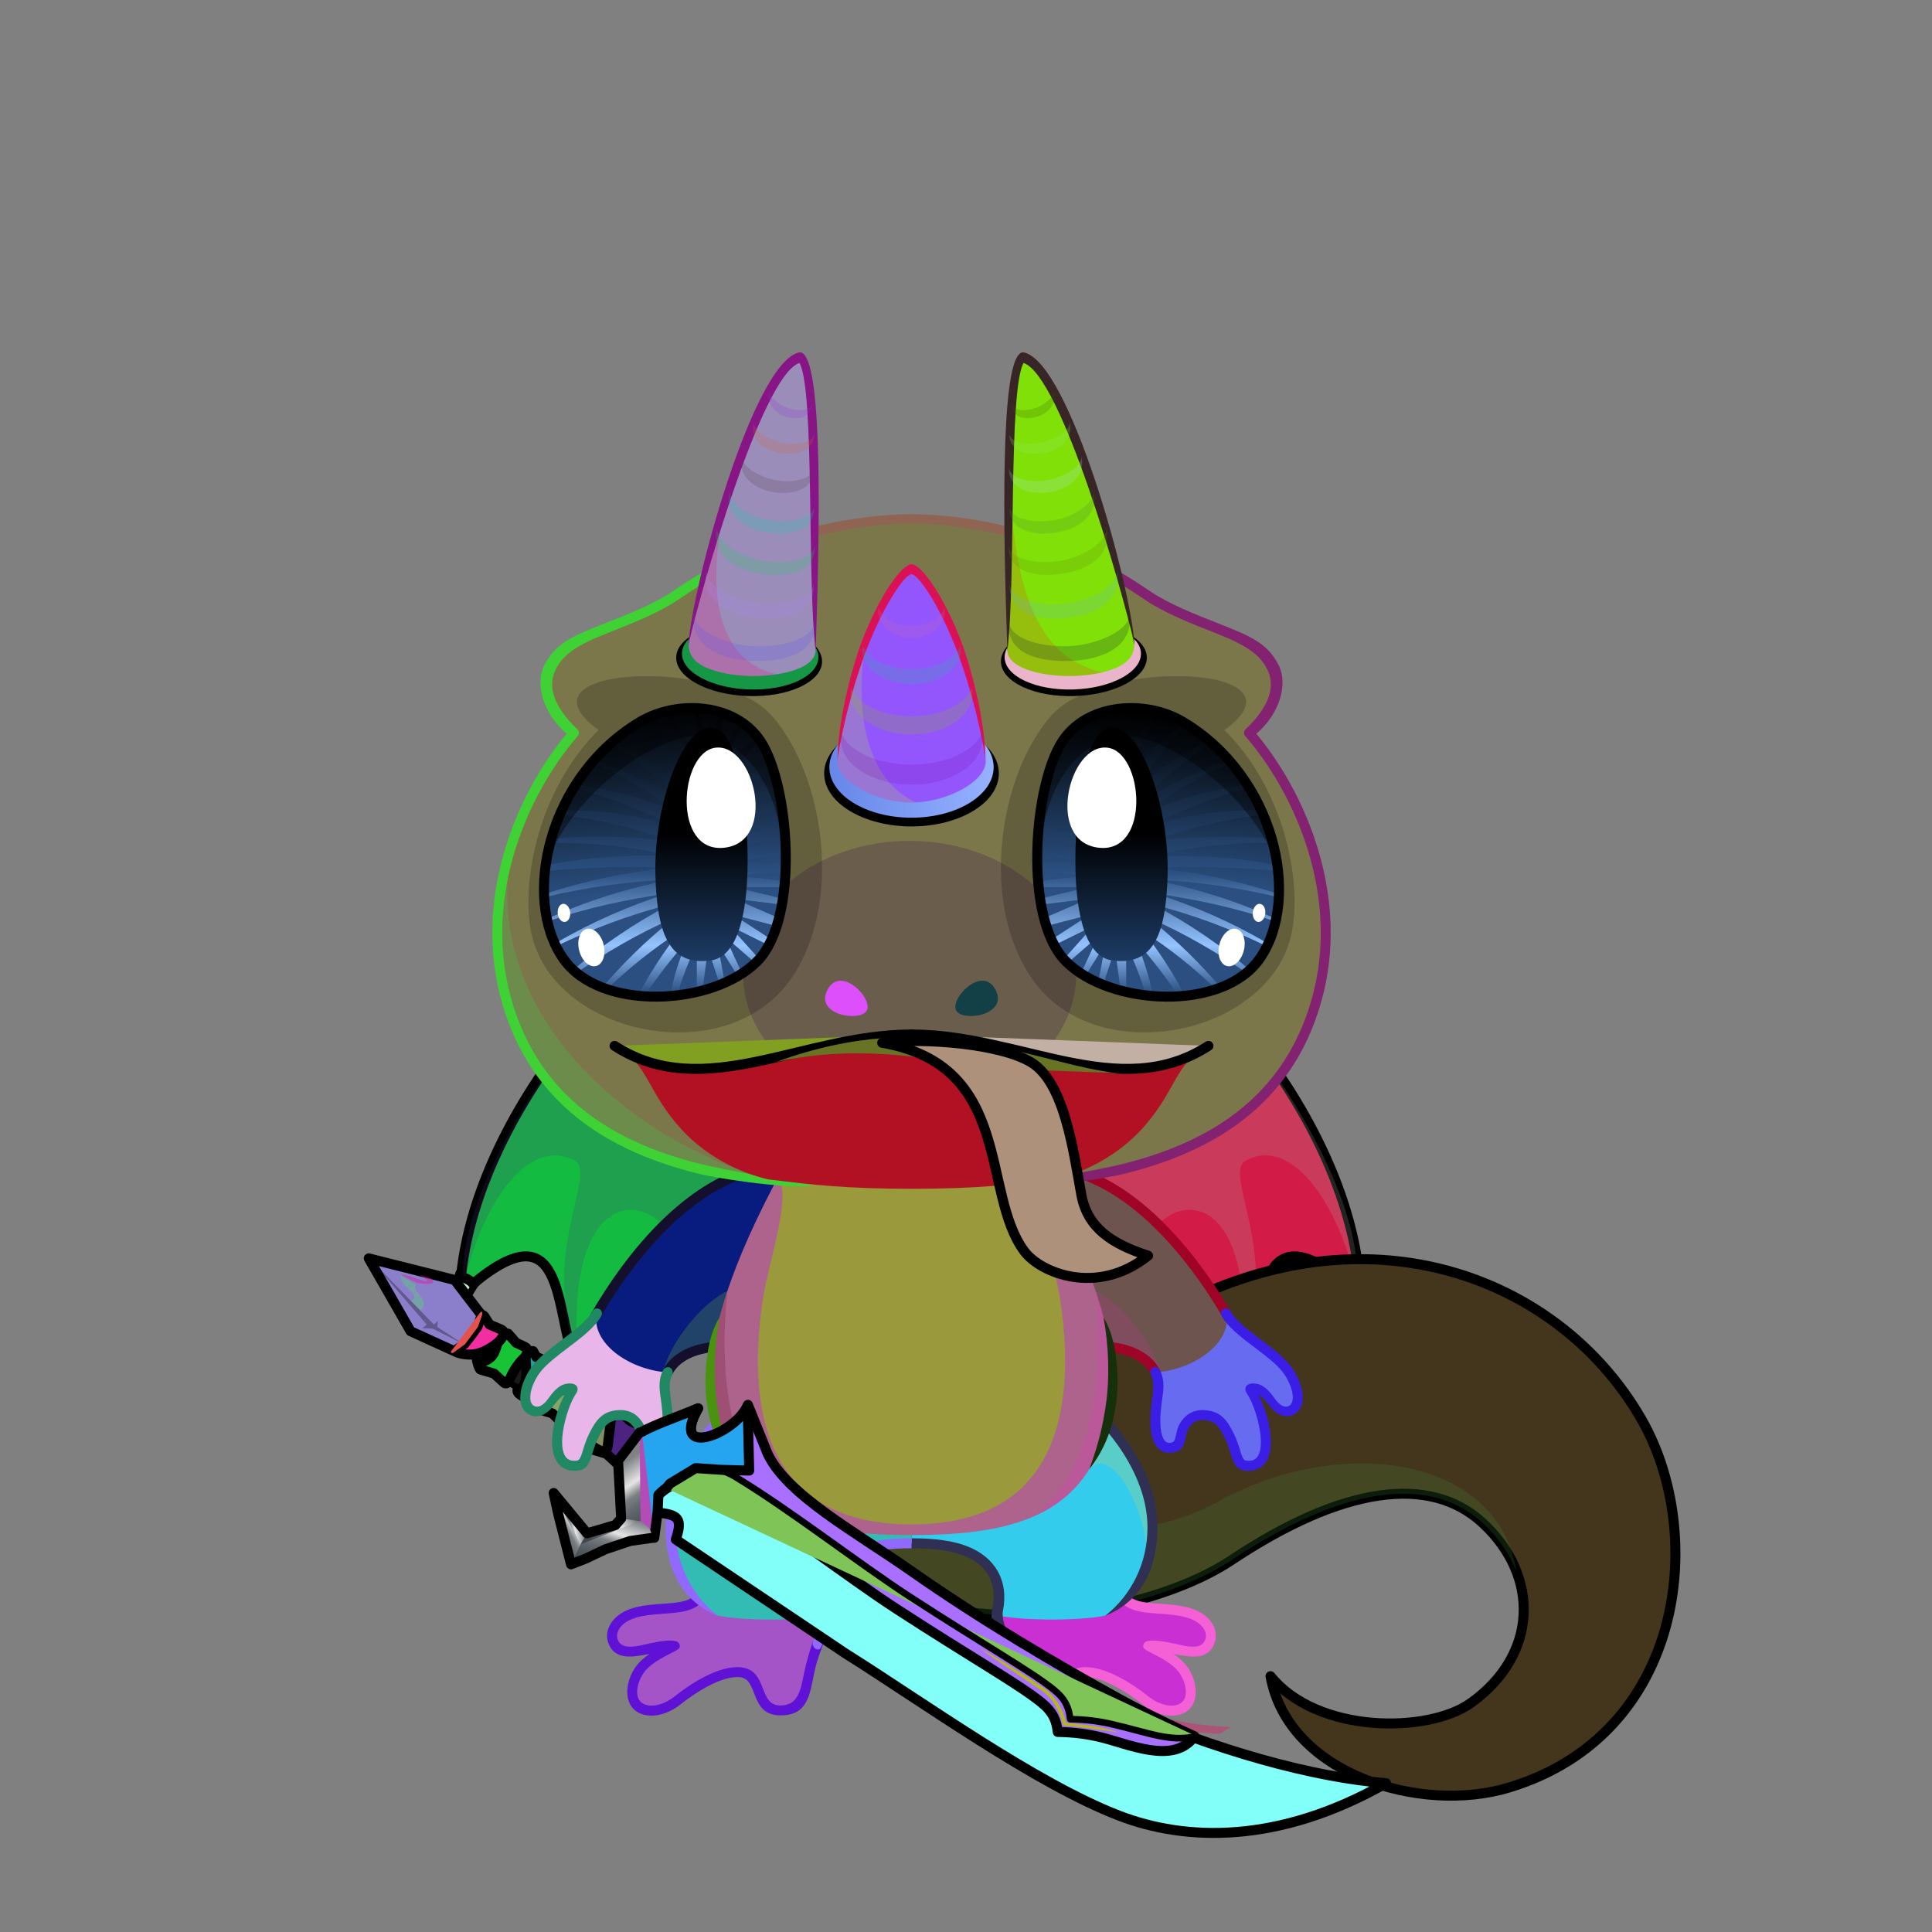 <svg xmlns="http://www.w3.org/2000/svg" xmlns:xlink="http://www.w3.org/1999/xlink" style="shape-rendering:geometricPrecision; text-rendering:geometricPrecision; image-rendering:optimizeQuality; fill-rule:evenodd; clip-rule:evenodd" version="1.1" viewBox="0 0 29000 29000" xml:space="preserve"><rect x="0" y="0" width="29000" height="29000" fill="#808080" stroke="none"/><defs><style type="text/css">.HairBack-Lizard1fil14 {fill:black;fill-opacity:0.2}
.HairBack-Lizard1fil605 {fill:url(#HairBack-Lizard1id822)}
.HairBack-Lizard1str5 {stroke:black;stroke-width:100;stroke-linecap:round;stroke-linejoin:round}
.HairBack-Lizard1fil606 {fill:url(#HairBack-Lizard1id1003)}
.HairBack-Lizard1fil607 {fill:url(#HairBack-Lizard1id101)}
.HairBack-Lizard1str0 {stroke:black;stroke-width:150;stroke-linecap:round;stroke-linejoin:round}
.HairBack-Lizard1fil608 {fill:url(#HairBack-Lizard1id821)}
.HairBack-Lizard1fil609 {fill:url(#HairBack-Lizard1id840)}
.HairBack-Lizard1fil610 {fill:url(#HairBack-Lizard1id294)}
.Tail-Lizard8fil630 {fill:url(#Tail-Lizard8id447)}
.Tail-Lizard8fil631 {fill:url(#Tail-Lizard8id548)}
.Tail-Lizard8fil14 {fill:black;fill-opacity:0.2}
.Tail-Lizard8fil22 {fill:none}
.Tail-Lizard8str0 {stroke:black;stroke-width:150;stroke-linecap:round;stroke-linejoin:round}
.RightFoot-Lizard0fil636 {fill:url(#RightFoot-Lizard0id220)}
.RightFoot-Lizard0fil32 {fill:black;fill-rule:nonzero}
.RightLeg-Lizard0fil639 {fill:url(#RightLeg-Lizard0id33)}
.RightLeg-Lizard0fil14 {fill:black;fill-opacity:0.2}
.RightLeg-Lizard0fil32 {fill:black;fill-rule:nonzero}
.LeftFoot-Lizard0fil645 {fill:url(#LeftFoot-Lizard0id444)}
.LeftFoot-Lizard0fil32 {fill:black;fill-rule:nonzero}
.LeftLeg-Lizard0fil648 {fill:url(#LeftLeg-Lizard0id17)}
.LeftLeg-Lizard0fil14 {fill:black;fill-opacity:0.2}
.LeftLeg-Lizard0fil32 {fill:black;fill-rule:nonzero}
.RightHand-Lizard0fil655 {fill:url(#RightHand-Lizard0id333)}
.RightHand-Lizard0fil14 {fill:black;fill-opacity:0.2}
.RightHand-Lizard0fil32 {fill:black;fill-rule:nonzero}
.RightPaw-Lizard0fil661 {fill:url(#RightPaw-Lizard0id332)}
.RightPaw-Lizard0fil32 {fill:black;fill-rule:nonzero}
.LeftHand-Lizard0fil664 {fill:url(#LeftHand-Lizard0id879)}
.LeftHand-Lizard0fil14 {fill:black;fill-opacity:0.2}
.LeftHand-Lizard0fil32 {fill:black;fill-rule:nonzero}
.LeftPaw-Lizard0fil671 {fill:url(#LeftPaw-Lizard0id580)}
.LeftPaw-Lizard0fil32 {fill:black;fill-rule:nonzero}
.Body-Lizard0fil674 {fill:url(#Body-Lizard0id282)}
.Body-Lizard0fil14 {fill:black;fill-opacity:0.2}
.Body-Lizard0fil32 {fill:black;fill-rule:nonzero}
.Body-Lizard0fil675 {fill:url(#Body-Lizard0id641)}
.Ears-Lizard0fil22 {fill:none}
.Head-Lizard0fil685 {fill:url(#Head-Lizard0id122)}
.Head-Lizard0fil14 {fill:black;fill-opacity:0.2}
.Head-Lizard0fil32 {fill:black;fill-rule:nonzero}
.Head-Lizard0fil686 {fill:url(#Head-Lizard0id1041)}
.Mouth-Lizard9fil715 {fill:url(#Mouth-Lizard9id305)}
.Mouth-Lizard9fil100 {fill:black}
.Mouth-Lizard9fil22 {fill:none}
.Mouth-Lizard9str0 {stroke:black;stroke-width:150;stroke-linecap:round;stroke-linejoin:round}
.Mouth-Lizard9fil716 {fill:url(#Mouth-Lizard9id862)}
.Eyes-Lizard0fil14 {fill:black;fill-opacity:0.2}
.Eyes-Lizard0fil738 {fill:url(#Eyes-Lizard0id953)}
.Eyes-Lizard0fil739 {fill:url(#Eyes-Lizard0id882)}
.Eyes-Lizard0fil740 {fill:black;fill-opacity:0.4}
.Eyes-Lizard0fil152 {fill:white}
.Eyes-Lizard0fil741 {fill:url(#Eyes-Lizard0id746)}
.Eyes-Lizard0fil742 {fill:url(#Eyes-Lizard0id831)}
.Eyes-Lizard0fil743 {fill:url(#Eyes-Lizard0id881)}
.Eyes-Lizard0fil744 {fill:url(#Eyes-Lizard0id728)}
.Eyes-Lizard0fil22 {fill:none}
.Eyes-Lizard0str4 {stroke:black;stroke-width:150}
.Moustache-Lizard0fil22 {fill:none}
.Nose-Lizard0fil100 {fill:black}
.Hair-Lizard4fil100 {fill:black}
.Hair-Lizard4fil800 {fill:url(#Hair-Lizard4id716)}
.Hair-Lizard4fil32 {fill:black;fill-rule:nonzero}
.Hair-Lizard4fil801 {fill:url(#Hair-Lizard4id374)}
.Hair-Lizard4fil14 {fill:black;fill-opacity:0.2}
.Hair-Lizard4fil802 {fill:url(#Hair-Lizard4id567)}
.Hair-Lizard4fil803 {fill:url(#Hair-Lizard4id1030)}
.Hair-Lizard4fil799 {fill:#2B2A29;fill-rule:nonzero}
.Hair-Lizard4fil804 {fill:url(#Hair-Lizard4id696)}
.Hair-Lizard4fil805 {fill:url(#Hair-Lizard4id259)}
.WeaponBackObserverSet-Mediumfil45 {fill:url(#WeaponBackObserverSet-Mediumid17)}
.WeaponBackObserverSet-Mediumfil26 {fill:black;fill-opacity:0.302}
.WeaponBackObserverSet-Mediumfil27 {fill:#DDF0EA;fill-opacity:0.251}
.WeaponBackObserverSet-Mediumfil46 {fill:url(#WeaponBackObserverSet-Mediumid54)}
.WeaponBackObserverSet-Mediumfil47 {fill:url(#WeaponBackObserverSet-Mediumid31)}
.WeaponBackObserverSet-Mediumfil48 {fill:url(#WeaponBackObserverSet-Mediumid37)}
.WeaponBackObserverSet-Mediumfil49 {fill:url(#WeaponBackObserverSet-Mediumid28)}
.WeaponBackObserverSet-Mediumfil50 {fill:url(#WeaponBackObserverSet-Mediumid50)}
.WeaponBackObserverSet-Mediumfil51 {fill:url(#WeaponBackObserverSet-Mediumid176)}
.WeaponBackObserverSet-Mediumfil52 {fill:url(#WeaponBackObserverSet-Mediumid206)}
.WeaponBackObserverSet-Mediumfil53 {fill:url(#WeaponBackObserverSet-Mediumid204)}
.WeaponBackObserverSet-Mediumfil36 {fill:#202538;fill-opacity:0.2}
.WeaponBackObserverSet-Mediumfil54 {fill:url(#WeaponBackObserverSet-Mediumid174)}
.WeaponBackObserverSet-Mediumfil55 {fill:url(#WeaponBackObserverSet-Mediumid181)}
.WeaponBackObserverSet-Mediumfil56 {fill:url(#WeaponBackObserverSet-Mediumid228)}
.WeaponBackObserverSet-Mediumfil40 {fill:#939393}
.WeaponBackObserverSet-Mediumfil41 {fill:#E5E5E5}
.WeaponBackObserverSet-Mediumfil42 {fill:#939393;fill-opacity:0.502}
.WeaponBackObserverSet-Mediumfil43 {fill:#E5E5E5;fill-opacity:0.4}
.WeaponBackObserverSet-Mediumfil44 {fill:black;fill-opacity:0.302}
.WeaponBackObserverSet-Mediumfil4 {fill:none}
.WeaponBackObserverSet-Mediumfil24 {fill:#1A1A1A}
.WeaponBackObserverSet-Mediumstr0 {stroke:black;stroke-width:150;stroke-linecap:round;stroke-linejoin:round;stroke-miterlimit:22.926}
.WeaponFrontObserverSet-Mediumfil317 {fill:url(#WeaponFrontObserverSet-Mediumid156)}
.WeaponFrontObserverSet-Mediumfil318 {fill:url(#WeaponFrontObserverSet-Mediumid114)}
.WeaponFrontObserverSet-Mediumfil227 {fill:white}
.WeaponFrontObserverSet-Mediumfil304 {fill:#D9CACA;fill-opacity:0.231}
.WeaponFrontObserverSet-Mediumfil305 {fill:#6687e9}
.WeaponFrontObserverSet-Mediumfil306 {fill:white;fill-opacity:0.11}
.WeaponFrontObserverSet-Mediumfil319 {fill:url(#WeaponFrontObserverSet-Mediumid196)}
.WeaponFrontObserverSet-Mediumfil308 {fill:white;fill-opacity:0.651}
.WeaponFrontObserverSet-Mediumfil309 {fill:white;fill-opacity:0.502}
.WeaponFrontObserverSet-Mediumfil310 {fill:white;fill-rule:nonzero}
.WeaponFrontObserverSet-Mediumfil320 {fill:url(#WeaponFrontObserverSet-Mediumid160)}
.WeaponFrontObserverSet-Mediumfil321 {fill:url(#WeaponFrontObserverSet-Mediumid205)}
.WeaponFrontObserverSet-Mediumfil322 {fill:url(#WeaponFrontObserverSet-Mediumid185)}
.WeaponFrontObserverSet-Mediumfil323 {fill:url(#WeaponFrontObserverSet-Mediumid168)}
.WeaponFrontObserverSet-Mediumfil324 {fill:url(#WeaponFrontObserverSet-Mediumid230)}
.WeaponFrontObserverSet-Mediumfil325 {fill:url(#WeaponFrontObserverSet-Mediumid220)}
.WeaponFrontObserverSet-Mediumfil4 {fill:none}
.WeaponFrontObserverSet-Mediumstr0 {stroke:black;stroke-width:150;stroke-linecap:round;stroke-linejoin:round;stroke-miterlimit:22.926}
.WeaponFrontObserverSet-Mediumstr2 {stroke:black;stroke-width:100;stroke-linecap:round;stroke-linejoin:round;stroke-miterlimit:22.926}
</style><linearGradient gradientUnits="objectBoundingBox" id="HairBack-Lizard1id822" x1="27.059%" x2="72.941%" xlink:href="#HairBack-Lizard1id78" y1="78.72%" y2="21.278%">
  </linearGradient><linearGradient gradientUnits="objectBoundingBox" id="HairBack-Lizard1id1003" x1="45.917%" x2="54.083%" xlink:href="#HairBack-Lizard1id78" y1="90.056%" y2="9.944%">
  </linearGradient><linearGradient gradientUnits="userSpaceOnUse" id="HairBack-Lizard1id101" x1="10942" x2="8559.36" y1="15613.5" y2="20378.7">
   <stop offset="0" style="stop-opacity:1; stop-color:#386936"/>
   <stop offset="1" style="stop-opacity:1; stop-color:#96b1ff"/>
  </linearGradient><linearGradient gradientUnits="objectBoundingBox" id="HairBack-Lizard1id821" x1="72.941%" x2="27.059%" xlink:href="#HairBack-Lizard1id78" y1="78.72%" y2="21.278%">
  </linearGradient><linearGradient gradientUnits="objectBoundingBox" id="HairBack-Lizard1id840" x1="54.083%" x2="45.917%" xlink:href="#HairBack-Lizard1id78" y1="90.056%" y2="9.944%">
  </linearGradient><linearGradient gradientUnits="userSpaceOnUse" id="HairBack-Lizard1id294" x1="16381.1" x2="18763.7" xlink:href="#HairBack-Lizard1id101" y1="15613.5" y2="20378.7">
  </linearGradient><linearGradient gradientUnits="objectBoundingBox" id="Tail-Lizard8id447" x1="68.991%" x2="31.009%" y1="104.355%" y2="0%">
   <stop offset="0" style="stop-opacity:1; stop-color:#96b1ff"/>
   <stop offset="0.478" style="stop-opacity:1; stop-color:#6687e9"/>
   <stop offset="1" style="stop-opacity:1; stop-color:#4c69c2"/>
  </linearGradient><linearGradient gradientUnits="userSpaceOnUse" id="Tail-Lizard8id548" x1="21941" x2="25025.4" xlink:href="#Tail-Lizard8id49" y1="21550.8" y2="25602.8">
  </linearGradient><linearGradient gradientUnits="userSpaceOnUse" id="RightFoot-Lizard0id220" x1="16306.2" x2="16825.8" y1="23871.7" y2="25810.9">
   <stop offset="0" style="stop-opacity:1; stop-color:#96b1ff"/>
   <stop offset="0.102" style="stop-opacity:1; stop-color:#96b1ff"/>
   <stop offset="1" style="stop-opacity:1; stop-color:#dcf1ff"/>
  </linearGradient><linearGradient gradientUnits="userSpaceOnUse" id="RightLeg-Lizard0id33" x1="15490.3" x2="15490.3" xlink:href="#RightLeg-Lizard0id17" y1="24310" y2="21166.6">
  </linearGradient><linearGradient gradientUnits="userSpaceOnUse" id="LeftFoot-Lizard0id444" x1="11057.6" x2="10538" xlink:href="#LeftFoot-Lizard0id220" y1="23871.7" y2="25810.9">
  </linearGradient><linearGradient gradientUnits="userSpaceOnUse" id="LeftLeg-Lizard0id17" x1="11873.5" x2="11873.5" y1="24310" y2="21166.6">
   <stop offset="0" style="stop-opacity:1; stop-color:#96b1ff"/>
   <stop offset="0.431" style="stop-opacity:1; stop-color:#96b1ff"/>
   <stop offset="1" style="stop-opacity:1; stop-color:#6687e9"/>
  </linearGradient><linearGradient gradientUnits="objectBoundingBox" id="RightHand-Lizard0id333" x1="39.006%" x2="60.993%" y1="1.866%" y2="98.133%">
   <stop offset="0" style="stop-opacity:1; stop-color:#4c69c2"/>
   <stop offset="0.788" style="stop-opacity:1; stop-color:#6687e9"/>
   <stop offset="1" style="stop-opacity:1; stop-color:#6687e9"/>
  </linearGradient><linearGradient gradientUnits="userSpaceOnUse" id="RightPaw-Lizard0id332" x1="17833.9" x2="18955.5" y1="19888.5" y2="21831.2">
   <stop offset="0" style="stop-opacity:1; stop-color:#6687e9"/>
   <stop offset="0.2" style="stop-opacity:1; stop-color:#6687e9"/>
   <stop offset="1" style="stop-opacity:1; stop-color:#96b1ff"/>
  </linearGradient><linearGradient gradientUnits="userSpaceOnUse" id="LeftHand-Lizard0id879" x1="10916.9" x2="9907.76" xlink:href="#LeftHand-Lizard0id333" y1="17558.9" y2="20732.9">
  </linearGradient><linearGradient gradientUnits="userSpaceOnUse" id="LeftPaw-Lizard0id580" x1="9529.97" x2="8408.35" xlink:href="#LeftPaw-Lizard0id332" y1="19888.5" y2="21831.2">
  </linearGradient><linearGradient gradientUnits="objectBoundingBox" id="Body-Lizard0id282" x1="50%" x2="50%" y1="0%" y2="100%">
   <stop offset="0" style="stop-opacity:1; stop-color:#4c69c2"/>
   <stop offset="0.502" style="stop-opacity:1; stop-color:#6687e9"/>
   <stop offset="1" style="stop-opacity:1; stop-color:#96b1ff"/>
  </linearGradient><linearGradient gradientUnits="userSpaceOnUse" id="Body-Lizard0id641" x1="13681.9" x2="13681.9" y1="22882.1" y2="17688.3">
   <stop offset="0" style="stop-opacity:1; stop-color:#dcf1ff"/>
   <stop offset="0.651" style="stop-opacity:1; stop-color:#c4e0f2"/>
   <stop offset="1" style="stop-opacity:1; stop-color:#c4e0f2"/>
  </linearGradient><linearGradient gradientUnits="userSpaceOnUse" id="Head-Lizard0id122" x1="13681.9" x2="13681.9" y1="17788.8" y2="7794.35">
   <stop offset="0" style="stop-opacity:1; stop-color:#4c69c2"/>
   <stop offset="0.22" style="stop-opacity:1; stop-color:#6687e9"/>
   <stop offset="0.639" style="stop-opacity:1; stop-color:#6687e9"/>
   <stop offset="1" style="stop-opacity:1; stop-color:#96b1ff"/>
  </linearGradient><radialGradient cx="13653.8" cy="14622.1" fx="13653.8" fy="14622.1" gradientTransform="matrix(1 -0 -0 0.79 0 3073)" gradientUnits="userSpaceOnUse" id="Head-Lizard0id1041" r="2412.15">
   <stop offset="0" style="stop-opacity:1; stop-color:#4c69c2"/>
   <stop offset="1" style="stop-opacity:1; stop-color:#6687e9"/>
  </radialGradient><linearGradient gradientUnits="objectBoundingBox" id="Mouth-Lizard9id305" x1="50%" x2="50%" xlink:href="#Mouth-Lizard9id133" y1="100%" y2="0%">
  </linearGradient><linearGradient gradientUnits="objectBoundingBox" id="Mouth-Lizard9id862" x1="40.831%" x2="59.169%" y1="2.506%" y2="97.494%">
   <stop offset="0" style="stop-opacity:1; stop-color:#C26B78"/>
   <stop offset="0.412" style="stop-opacity:1; stop-color:#FA90A2"/>
   <stop offset="1" style="stop-opacity:1; stop-color:#E3ADB6"/>
  </linearGradient><linearGradient gradientUnits="objectBoundingBox" id="Eyes-Lizard0id953" x1="54.441%" x2="45.559%" xlink:href="#Eyes-Lizard0id0" y1="97.655%" y2="2.346%">
  </linearGradient><linearGradient gradientUnits="userSpaceOnUse" id="Eyes-Lizard0id882" x1="9980.58" x2="9980.58" xlink:href="#Eyes-Lizard0id11" y1="14911.4" y2="10671.9">
  </linearGradient><linearGradient gradientUnits="userSpaceOnUse" id="Eyes-Lizard0id746" x1="10529.7" x2="10529.7" xlink:href="#Eyes-Lizard0id384" y1="10918.8" y2="14426.4">
  </linearGradient><linearGradient gradientUnits="userSpaceOnUse" id="Eyes-Lizard0id831" x1="17222.5" x2="17545" xlink:href="#Eyes-Lizard0id0" y1="14858.7" y2="10730">
  </linearGradient><linearGradient gradientUnits="userSpaceOnUse" id="Eyes-Lizard0id881" x1="17383.3" x2="17383.3" xlink:href="#Eyes-Lizard0id11" y1="14911.4" y2="10671.9">
  </linearGradient><linearGradient gradientUnits="userSpaceOnUse" id="Eyes-Lizard0id728" x1="16834.1" x2="16834.1" xlink:href="#Eyes-Lizard0id384" y1="10918.8" y2="14426.4">
  </linearGradient><linearGradient gradientUnits="userSpaceOnUse" id="Hair-Lizard4id716" x1="10270.5" x2="12250.4" xlink:href="#Hair-Lizard4id567" y1="9771.05" y2="9905.57">
  </linearGradient><linearGradient gradientUnits="userSpaceOnUse" id="Hair-Lizard4id374" x1="11139.4" x2="11441.1" xlink:href="#Hair-Lizard4id259" y1="9475.04" y2="6036.02">
  </linearGradient><linearGradient gradientUnits="userSpaceOnUse" id="Hair-Lizard4id1030" x1="13681.9" x2="13681.9" y1="12046" y2="8544.64">
   <stop offset="0" style="stop-opacity:1; stop-color:#6687e9"/>
   <stop offset="1" style="stop-opacity:1; stop-color:#7df56b"/>
  </linearGradient><linearGradient gradientUnits="userSpaceOnUse" id="Hair-Lizard4id696" x1="15080.2" x2="17126.6" xlink:href="#Hair-Lizard4id567" y1="9838.3" y2="9838.3">
  </linearGradient><linearGradient gradientUnits="userSpaceOnUse" id="WeaponBackObserverSet-Mediumid17" x1="9068.74" x2="9417.97" xlink:href="#WeaponBackObserverSet-Mediumid5" y1="21940.99" y2="21181.14">
  </linearGradient><linearGradient gradientUnits="userSpaceOnUse" id="WeaponBackObserverSet-Mediumid54" x1="8269.66" x2="8571.65" xlink:href="#WeaponBackObserverSet-Mediumid5" y1="21324.08" y2="20629.18">
  </linearGradient><linearGradient gradientUnits="objectBoundingBox" id="WeaponBackObserverSet-Mediumid31" x1="30.517%" x2="69.482%" xlink:href="#WeaponBackObserverSet-Mediumid5" y1="96.076%" y2="3.925%">
  </linearGradient><linearGradient gradientUnits="userSpaceOnUse" id="WeaponBackObserverSet-Mediumid37" x1="7078.31" x2="7286.15" xlink:href="#WeaponBackObserverSet-Mediumid5" y1="20325.37" y2="19746.04">
  </linearGradient><linearGradient gradientUnits="userSpaceOnUse" id="WeaponBackObserverSet-Mediumid28" x1="8680.21" x2="9138.11" xlink:href="#WeaponBackObserverSet-Mediumid5" y1="21661.53" y2="21019.91">
  </linearGradient><linearGradient gradientUnits="objectBoundingBox" id="WeaponBackObserverSet-Mediumid50" x1="2.279%" x2="97.724%" xlink:href="#WeaponBackObserverSet-Mediumid5" y1="83.07%" y2="16.93%">
  </linearGradient><linearGradient gradientUnits="userSpaceOnUse" id="WeaponBackObserverSet-Mediumid176" x1="6753.78" x2="6299.63" xlink:href="#WeaponBackObserverSet-Mediumid168" y1="20283.8" y2="19810.42">
  </linearGradient><linearGradient gradientUnits="userSpaceOnUse" id="WeaponBackObserverSet-Mediumid206" x1="7227.01" x2="6691.09" xlink:href="#WeaponBackObserverSet-Mediumid168" y1="19677.54" y2="19407.59">
  </linearGradient><linearGradient gradientUnits="userSpaceOnUse" id="WeaponBackObserverSet-Mediumid204" x1="6957.93" x2="6595.64" xlink:href="#WeaponBackObserverSet-Mediumid168" y1="20040.31" y2="19602.27">
  </linearGradient><linearGradient gradientUnits="userSpaceOnUse" id="WeaponBackObserverSet-Mediumid174" x1="5720.29" x2="6594.22" xlink:href="#WeaponBackObserverSet-Mediumid168" y1="18976.53" y2="19772.32">
  </linearGradient><linearGradient gradientUnits="userSpaceOnUse" id="WeaponBackObserverSet-Mediumid181" x1="5589.25" x2="6435.9" xlink:href="#WeaponBackObserverSet-Mediumid168" y1="19146.71" y2="19977.49">
  </linearGradient><linearGradient gradientUnits="userSpaceOnUse" id="WeaponBackObserverSet-Mediumid228" x1="5805.26" x2="6850.98" xlink:href="#WeaponBackObserverSet-Mediumid168" y1="18868.51" y2="19444.74">
  </linearGradient><linearGradient gradientUnits="userSpaceOnUse" id="WeaponFrontObserverSet-Mediumid156" x1="14174.82" x2="15984.03" xlink:href="#WeaponFrontObserverSet-Mediumid106" y1="25965.87" y2="23330.78">
  </linearGradient><linearGradient gradientUnits="userSpaceOnUse" id="WeaponFrontObserverSet-Mediumid114" x1="10547.79" x2="19834.32" y1="21480.34" y2="28057.09">
   <stop offset="0" style="stop-opacity:1; stop-color:#4C5559"/>
   <stop offset="0.161" style="stop-opacity:1; stop-color:#C9C9C1"/>
   <stop offset="0.302" style="stop-opacity:1; stop-color:#7D7779"/>
   <stop offset="0.412" style="stop-opacity:1; stop-color:#C4C0B5"/>
   <stop offset="0.569" style="stop-opacity:1; stop-color:#8A8385"/>
   <stop offset="0.729" style="stop-opacity:1; stop-color:#C8C8C0"/>
   <stop offset="0.902" style="stop-opacity:1; stop-color:#9A9594"/>
   <stop offset="1" style="stop-opacity:1; stop-color:#B3A59C"/>
  </linearGradient><linearGradient gradientUnits="userSpaceOnUse" id="WeaponFrontObserverSet-Mediumid196" x1="9886.68" x2="17341.91" y1="21874.12" y2="26128.39">
   <stop offset="0" style="stop-opacity:1; stop-color:#868B8E"/>
   <stop offset="0.141" style="stop-opacity:1; stop-color:#353F45"/>
   <stop offset="0.271" style="stop-opacity:1; stop-color:#7B8287"/>
   <stop offset="0.349" style="stop-opacity:1; stop-color:#61686D"/>
   <stop offset="0.51" style="stop-opacity:1; stop-color:#7A7F83"/>
   <stop offset="0.678" style="stop-opacity:1; stop-color:#E5E5E5"/>
   <stop offset="1" style="stop-opacity:1; stop-color:#7E8285"/>
  </linearGradient><linearGradient gradientUnits="userSpaceOnUse" id="WeaponFrontObserverSet-Mediumid160" x1="9721.41" x2="11114.02" y1="22640.19" y2="21557.12">
   <stop offset="0" style="stop-opacity:1; stop-color:#3F474D"/>
   <stop offset="0.11" style="stop-opacity:1; stop-color:#73787A"/>
   <stop offset="0.212" style="stop-opacity:1; stop-color:#656B70"/>
   <stop offset="0.349" style="stop-opacity:1; stop-color:#585F63"/>
   <stop offset="0.51" style="stop-opacity:1; stop-color:#7A7F83"/>
   <stop offset="0.678" style="stop-opacity:1; stop-color:#E5E5E5"/>
   <stop offset="1" style="stop-opacity:1; stop-color:#7E8285"/>
  </linearGradient><linearGradient gradientUnits="objectBoundingBox" id="WeaponFrontObserverSet-Mediumid205" x1="23.235%" x2="85.046%" xlink:href="#WeaponFrontObserverSet-Mediumid168" y1="100.767%" y2="4.433%">
  </linearGradient><linearGradient gradientUnits="userSpaceOnUse" id="WeaponFrontObserverSet-Mediumid185" x1="8924.13" x2="9455.8" xlink:href="#WeaponFrontObserverSet-Mediumid168" y1="23186.93" y2="22726.86">
  </linearGradient><linearGradient gradientUnits="userSpaceOnUse" id="WeaponFrontObserverSet-Mediumid230" x1="8192.32" x2="8754.17" xlink:href="#WeaponFrontObserverSet-Mediumid168" y1="23085.42" y2="22733.04">
  </linearGradient><linearGradient gradientUnits="userSpaceOnUse" id="WeaponFrontObserverSet-Mediumid220" x1="10012.22" x2="9434.77" xlink:href="#WeaponFrontObserverSet-Mediumid168" y1="22749.06" y2="21907.28">
  </linearGradient><linearGradient gradientUnits="objectBoundingBox" id="HairBack-Lizard1id78" x1="95.802%" x2="4.198%" y1="69.345%" y2="30.655%">
   <stop offset="0" style="stop-opacity:1; stop-color:#E0D0BF"/>
   <stop offset="1" style="stop-opacity:1; stop-color:#B5987B"/>
  </linearGradient><linearGradient gradientUnits="userSpaceOnUse" id="Tail-Lizard8id49" x1="13715.8" x2="13715.8" y1="6802.99" y2="8218.57">
   <stop offset="0" style="stop-opacity:1; stop-color:#5edb4b"/>
   <stop offset="1" style="stop-opacity:1; stop-color:#7df56b"/>
  </linearGradient><linearGradient gradientUnits="userSpaceOnUse" id="RightLeg-Lizard0id17" x1="11873.5" x2="11873.5" y1="24310" y2="21166.6">
   <stop offset="0" style="stop-opacity:1; stop-color:#96b1ff"/>
   <stop offset="0.431" style="stop-opacity:1; stop-color:#96b1ff"/>
   <stop offset="1" style="stop-opacity:1; stop-color:#6687e9"/>
  </linearGradient><linearGradient gradientUnits="userSpaceOnUse" id="LeftFoot-Lizard0id220" x1="16306.2" x2="16825.8" y1="23871.7" y2="25810.9">
   <stop offset="0" style="stop-opacity:1; stop-color:#96b1ff"/>
   <stop offset="0.102" style="stop-opacity:1; stop-color:#96b1ff"/>
   <stop offset="1" style="stop-opacity:1; stop-color:#dcf1ff"/>
  </linearGradient><linearGradient gradientUnits="objectBoundingBox" id="LeftHand-Lizard0id333" x1="39.006%" x2="60.993%" y1="1.866%" y2="98.133%">
   <stop offset="0" style="stop-opacity:1; stop-color:#4c69c2"/>
   <stop offset="0.788" style="stop-opacity:1; stop-color:#6687e9"/>
   <stop offset="1" style="stop-opacity:1; stop-color:#6687e9"/>
  </linearGradient><linearGradient gradientUnits="userSpaceOnUse" id="LeftPaw-Lizard0id332" x1="17833.9" x2="18955.5" y1="19888.5" y2="21831.2">
   <stop offset="0" style="stop-opacity:1; stop-color:#6687e9"/>
   <stop offset="0.2" style="stop-opacity:1; stop-color:#6687e9"/>
   <stop offset="1" style="stop-opacity:1; stop-color:#96b1ff"/>
  </linearGradient><linearGradient gradientUnits="userSpaceOnUse" id="Mouth-Lizard9id133" x1="13681.9" x2="13681.9" y1="17844" y2="15520.7">
   <stop offset="0" style="stop-opacity:1; stop-color:#c4e0f2"/>
   <stop offset="1" style="stop-opacity:1; stop-color:#dcf1ff"/>
  </linearGradient><linearGradient gradientUnits="objectBoundingBox" id="Eyes-Lizard0id0" x1="50%" x2="50%" y1="100%" y2="0%">
   <stop offset="0" style="stop-opacity:1; stop-color:#2a4f80"/>
   <stop offset="0.388" style="stop-opacity:1; stop-color:#2a4f80"/>
   <stop offset="1" style="stop-opacity:1; stop-color:black"/>
  </linearGradient><linearGradient gradientUnits="userSpaceOnUse" id="Eyes-Lizard0id11" x1="9980.58" x2="9980.58" y1="14954.7" y2="10628.7">
   <stop offset="0" style="stop-opacity:1; stop-color:#2a4f80"/>
   <stop offset="0.169" style="stop-opacity:1; stop-color:#94c3ff"/>
   <stop offset="0.431" style="stop-opacity:1; stop-color:#2a4f80"/>
   <stop offset="1" style="stop-opacity:1; stop-color:black"/>
  </linearGradient><linearGradient gradientUnits="userSpaceOnUse" id="Eyes-Lizard0id384" x1="16417.8" x2="16417.8" y1="11784.3" y2="14068.5">
   <stop offset="0" style="stop-opacity:1; stop-color:black"/>
   <stop offset="0.45" style="stop-opacity:1; stop-color:black"/>
   <stop offset="1" style="stop-opacity:1; stop-color:#1d3c66"/>
  </linearGradient><linearGradient gradientUnits="userSpaceOnUse" id="Hair-Lizard4id567" x1="12448.6" x2="14915.2" y1="11514.7" y2="11514.7">
   <stop offset="0" style="stop-opacity:1; stop-color:#6687e9"/>
   <stop offset="1" style="stop-opacity:1; stop-color:#96b1ff"/>
  </linearGradient><linearGradient gradientUnits="userSpaceOnUse" id="Hair-Lizard4id259" x1="16224.4" x2="15922.7" y1="9475.04" y2="6036.02">
   <stop offset="0" style="stop-opacity:1; stop-color:#96b1ff"/>
   <stop offset="1" style="stop-opacity:1; stop-color:#7df56b"/>
  </linearGradient><linearGradient gradientUnits="userSpaceOnUse" id="WeaponBackObserverSet-Mediumid5" x1="8483.93" x2="8876.96" y1="21506.31" y2="21024.18">
   <stop offset="0" style="stop-opacity:1; stop-color:#4D3120"/>
   <stop offset="1" style="stop-opacity:1; stop-color:#806D5C"/>
  </linearGradient><linearGradient gradientUnits="objectBoundingBox" id="WeaponBackObserverSet-Mediumid168" x1="5.272%" x2="82.784%" y1="56.455%" y2="38.642%">
   <stop offset="0" style="stop-opacity:1; stop-color:#3F474D"/>
   <stop offset="0.349" style="stop-opacity:1; stop-color:#61686D"/>
   <stop offset="0.51" style="stop-opacity:1; stop-color:#7A7F83"/>
   <stop offset="0.678" style="stop-opacity:1; stop-color:#E5E5E5"/>
   <stop offset="1" style="stop-opacity:1; stop-color:#7E8285"/>
  </linearGradient><linearGradient gradientUnits="userSpaceOnUse" id="WeaponFrontObserverSet-Mediumid106" x1="14244.68" x2="15873.86" y1="26009.98" y2="23637.12">
   <stop offset="0" style="stop-opacity:1; stop-color:#7A6B6B"/>
   <stop offset="0.239" style="stop-opacity:1; stop-color:#362E31"/>
   <stop offset="0.431" style="stop-opacity:1; stop-color:#2B2427"/>
   <stop offset="0.549" style="stop-opacity:1; stop-color:#5C5658"/>
   <stop offset="1" style="stop-opacity:1; stop-color:#CCC0AF"/>
  </linearGradient><linearGradient gradientUnits="objectBoundingBox" id="WeaponFrontObserverSet-Mediumid168" x1="5.272%" x2="82.784%" y1="56.455%" y2="38.642%">
   <stop offset="0" style="stop-opacity:1; stop-color:#3F474D"/>
   <stop offset="0.349" style="stop-opacity:1; stop-color:#61686D"/>
   <stop offset="0.51" style="stop-opacity:1; stop-color:#7A7F83"/>
   <stop offset="0.678" style="stop-opacity:1; stop-color:#E5E5E5"/>
   <stop offset="1" style="stop-opacity:1; stop-color:#7E8285"/>
  </linearGradient></defs><g id="HairBack-Lizard1">
 <animateTransform additive="sum" attributeName="transform" dur="10" repeatCount="indefinite" type="translate" values="0;0 200;0;0 200;0;0 200;0;0 200;0"/>
  <path class="HairBack-Lizard1fil605 HairBack-Lizard1str5" d="M6894 19094c-46,79 -70,407 22,435 93,29 160,-205 256,-285 -73,-84 -208,-136 -278,-150z" style="fill:#c7ead1"/>
  <path class="HairBack-Lizard1fil606 HairBack-Lizard1str5" d="M8583 20396c-17,90 70,407 166,403 97,-5 90,-247 146,-355 -96,-55 -242,-58 -312,-48z" style="fill:#9baa55"/>
  <path class="HairBack-Lizard1fil607 HairBack-Lizard1str0" d="M8693 15387c-686,786 -1626,2252 -1774,3785 64,4 140,45 183,97 1367,-1133 1226,355 1517,1152 64,-4 186,28 232,54 876,-1799 1701,-1719 2140,130 146,-1759 1446,-1979 1592,-3738 -1297,-493 -2594,-986 -3890,-1480z" style="fill:#13bb40"/>
  <path class="HairBack-Lizard1fil14" d="M8109 16235c-344,498 -1145,1831 -1159,2886 0,44 37,4 39,48 232,-986 893,-2127 1626,-1754 379,193 -536,1366 60,3009 -250,-3126 1616,-2488 1546,-1220 239,118 591,555 752,1345 49,-1052 1276,-2360 1410,-2809 -167,-651 -3612,-1344 -4274,-1505z" style="fill:#4f338b"/>
  <path class="HairBack-Lizard1fil608 HairBack-Lizard1str5" d="M20429 19094c46,79 70,407 -22,435 -93,29 -160,-205 -256,-285 73,-84 209,-136 278,-150z" style="fill:#db409f"/>
  <path class="HairBack-Lizard1fil609 HairBack-Lizard1str5" d="M18740 20396c17,90 -70,407 -166,403 -97,-5 -90,-247 -146,-355 96,-55 242,-58 312,-48z" style="fill:#ff9ef5"/>
  <path class="HairBack-Lizard1fil610 HairBack-Lizard1str0" d="M18630 15387c686,786 1626,2252 1774,3785 -64,4 -140,45 -183,97 -1367,-1133 -1226,355 -1517,1152 -64,-4 -186,28 -232,54 -876,-1799 -1700,-1719 -2140,130 -146,-1759 -1446,-1979 -1592,-3738 1297,-493 2594,-986 3890,-1480z" style="fill:#d31b47"/>
  <path class="HairBack-Lizard1fil14" d="M19214 16235c344,498 1145,1831 1159,2886 0,44 -37,4 -39,48 -232,-986 -893,-2127 -1626,-1754 -379,193 536,1366 -60,3009 250,-3126 -1616,-2488 -1546,-1220 -239,118 -591,555 -752,1345 -49,-1052 -1276,-2360 -1409,-2809 166,-651 3611,-1344 4273,-1505z" style="fill:#a7b4a5"/>
 </g><g id="Tail-Lizard8">
  <path class="Tail-Lizard8fil630" d="M22650 26832c-1326,401 -3314,-197 -3579,-1672 697,866 2364,863 3008,402 1011,-723 1036,-1899 184,-2695 -797,-744 -2116,-555 -3779,552 -1464,974 -5373,1630 -7449,-1248 -558,-773 5027,-1481 5447,-1803 3366,-2580 6806,-1437 8165,950 970,1706 650,4712 -1997,5514z" style="fill:#a66362"/>
  <path class="Tail-Lizard8fil631" d="M22650 26832c-103,31 -209,56 -319,75 -32,-61 -49,-127 -43,-181 30,-250 143,-428 400,-454 178,-18 428,184 470,366 -159,74 -328,139 -508,194zm720 -6324c34,-56 -5,-154 -50,-214 -29,-39 -109,-67 -131,-31 -36,60 -37,164 11,229 37,51 141,63 170,16zm1385 2310c79,-5 150,87 174,163 27,90 30,213 -37,278 -50,49 -150,-2 -203,-46 -60,-49 -118,-131 -105,-208 14,-84 87,-181 171,-187zm-1030 -582c-66,45 -174,1 -232,-53 -70,-63 -134,-168 -110,-258 19,-67 130,-74 198,-63 77,12 169,54 197,127 30,78 17,200 -53,247zm-733 3942c-48,-124 66,-304 177,-409 71,-67 240,-92 270,-12 50,132 15,339 -104,451 -92,87 -304,74 -343,-30zm488 -894c129,-28 219,-222 246,-372 17,-96 -54,-251 -138,-233 -138,30 -292,173 -321,333 -22,126 105,296 213,272zm841 -169c61,-25 87,-127 87,-203 0,-48 -49,-117 -88,-101 -64,27 -127,110 -126,191 0,63 77,134 127,113zm-2301 487c20,-13 40,-26 59,-40 198,-141 357,-299 480,-469 72,-7 141,-3 202,13 128,34 116,299 25,420 -144,188 -404,392 -603,339 -94,-25 -152,-140 -163,-263z" style="fill:#21c0a2"/>
  <path class="Tail-Lizard8fil22 Tail-Lizard8str0" d="M22650 26832c-1326,401 -3314,-197 -3579,-1672 697,866 2364,863 3008,402 1011,-723 1036,-1899 184,-2695 -797,-744 -2116,-555 -3779,552 -1464,974 -5373,1630 -7449,-1248 -558,-773 5027,-1481 5447,-1803 3366,-2580 6806,-1437 8165,950 970,1706 650,4712 -1997,5514z" style="fill:#43361d"/>
  <path class="Tail-Lizard8fil14" d="M22762 23586c-100,-256 -267,-502 -499,-719 -797,-744 -2116,-555 -3779,552 -1353,900 -4791,1528 -6944,-650l1774 -1358c779,1673 3479,1959 4967,1131 1814,-1008 4195,-710 4481,1044z" style="fill:#439539"/>
 </g><g id="RightFoot-Lizard0">
  <path class="RightFoot-Lizard0fil636" d="M16896 24005c177,194 630,99 971,213 299,100 377,345 252,488 -126,145 -306,76 -460,51 -150,-23 -303,-85 -424,-49 177,63 791,364 618,803 -89,226 -408,214 -663,10 -311,-249 -694,-450 -946,-419 -343,42 -190,563 -583,572 -600,14 -308,-788 -664,-1201 -43,-70 -57,-204 -18,-292 582,-77 1506,161 1917,-176z" style="fill:#c92fd3"/>
  <path class="RightFoot-Lizard0fil32" d="M16951 23955c84,92 268,105 469,119 229,16 506,34 687,193 110,95 176,241 128,385 -96,287 -393,216 -620,174 44,31 88,65 128,103 260,243 321,768 -102,820 -176,21 -363,-61 -498,-170 -204,-163 -618,-436 -891,-403 -276,34 -138,562 -589,572 -420,10 -453,-299 -522,-643 -42,-206 -130,-417 -197,-588 -20,-52 -8,-108 45,-121 50,-7 100,40 130,121 53,141 128,373 169,566 59,275 83,523 372,516 323,-7 175,-523 575,-571 322,-40 760,241 1002,435 102,82 251,153 386,137 285,-35 179,-411 17,-562 -187,-176 -460,-252 -477,-309 -12,-39 11,-81 51,-92 130,-39 386,31 538,62 117,23 292,53 342,-95 28,-85 -22,-170 -85,-224 -149,-130 -411,-143 -600,-157 -211,-15 -408,-29 -535,-135 31,-62 55,-97 77,-133z" style="fill:#f660d6"/>
 </g><g id="LeftFoot-Lizard0">
  <path class="LeftFoot-Lizard0fil645" d="M10468 24005c-177,194 -630,99 -971,213 -299,100 -377,345 -253,488 127,145 307,76 460,51 151,-23 304,-85 425,-49 -177,63 -791,364 -619,803 89,226 409,214 664,10 311,-249 694,-450 946,-419 343,42 190,563 583,572 600,14 308,-788 663,-1201 44,-70 58,-204 19,-292 -583,-77 -1506,161 -1917,-176z" style="fill:#a554c7"/>
  <path class="LeftFoot-Lizard0fil32" d="M10412 23955c-83,92 -268,105 -468,119 -229,16 -506,34 -688,193 -109,95 -176,241 -128,385 96,287 394,216 620,174 -44,31 -87,65 -127,103 -260,243 -321,768 102,820 176,21 363,-61 498,-170 203,-163 618,-436 891,-403 276,34 138,562 589,572 419,10 452,-299 522,-643 42,-206 130,-417 196,-588 21,-52 9,-108 -45,-121 -50,-7 -99,40 -130,121 -52,141 -127,373 -168,566 -59,275 -83,523 -372,516 -323,-7 -175,-523 -575,-571 -322,-40 -761,241 -1002,435 -103,82 -251,153 -386,137 -285,-35 -179,-411 -17,-562 187,-176 460,-252 477,-309 12,-39 -11,-81 -51,-92 -130,-39 -386,31 -538,62 -118,23 -292,53 -342,-95 -28,-85 22,-170 85,-224 149,-130 411,-143 600,-157 211,-15 408,-29 535,-135 -31,-62 -55,-97 -78,-133z" style="fill:#5f11d6"/>
 </g><g id="RightLeg-Lizard0">
  <path class="RightLeg-Lizard0fil639" d="M13682 23167c428,0 1386,122 1321,776 -5,52 -27,166 -34,307 456,84 1272,76 1625,0 415,-193 703,-872 705,-1316 2,-661 -392,-1250 -712,-1596 -352,-381 -2030,-8 -2905,-8l0 1837z" style="fill:#34ccec"/>
  <path class="RightLeg-Lizard0fil14" d="M17192 23398c67,-149 106,-306 107,-464 2,-776 -541,-1452 -869,-1753 -19,257 -41,545 -78,871 387,-414 947,878 840,1346z" style="fill:#eeda3e"/>
  <path class="RightLeg-Lizard0fil32" d="M15042 24729c32,73 153,5 117,-101 -61,-182 -128,-334 -105,-448 91,-447 -112,-807 -541,-972 -208,-80 -478,-118 -831,-118l0 150c335,0 588,35 777,108 361,138 514,417 435,791 -35,237 15,295 148,590zm1242 -3575c175,139 478,451 693,860 144,273 248,587 247,920 -1,533 -241,1011 -637,1322 634,-260 785,-833 786,-1322 2,-360 -110,-698 -263,-990 -227,-429 -547,-760 -734,-907 -34,-25 -144,-95 -178,-56 -36,41 10,108 86,173z" style="fill:#2f3053"/>
 </g><g id="LeftLeg-Lizard0">
  <path class="LeftLeg-Lizard0fil648" d="M13682 23167c-428,0 -1386,122 -1321,776 5,52 26,166 34,307 -456,84 -1272,76 -1625,0 -415,-193 -704,-872 -705,-1316 -2,-661 392,-1250 712,-1596 352,-381 2030,-8 2905,-8l0 1837z" style="fill:#33bcb3"/>
  <path class="LeftLeg-Lizard0fil14" d="M10172 23398c-67,-149 -106,-306 -107,-464 -2,-776 540,-1452 869,-1753 19,257 41,545 78,871 -388,-414 -947,878 -840,1346z" style="fill:#74043c"/>
  <path class="LeftLeg-Lizard0fil32" d="M12322 24729c-33,73 -153,5 -118,-101 61,-182 129,-334 106,-448 -91,-447 111,-807 541,-972 208,-80 478,-118 831,-118l0 150c-335,0 -588,35 -777,108 -361,138 -514,417 -435,791 35,237 -15,295 -148,590zm-1242 -3575c-175,139 -478,451 -694,860 -143,273 -247,587 -246,920 1,533 241,1011 637,1322 -634,-260 -785,-833 -787,-1322 -1,-360 110,-698 264,-990 226,-429 547,-760 734,-907 34,-25 144,-95 178,-56 36,41 -10,108 -86,173z" style="fill:#9169ff"/>
 </g><g id="RightHand-Lizard0">
 <animateTransform additive="sum" attributeName="transform" dur="10" repeatCount="indefinite" type="translate" values="0;0 200;0;0 200;0;0 200;0;0 200;0"/>
  <path class="RightHand-Lizard0fil655" d="M15421 17507c1371,-107 2467,1307 3017,2266 289,504 -937,1282 -1053,928 -133,-408 -583,-502 -1005,-495 -145,-773 -770,-2364 -959,-2699z" style="fill:#6e544e"/>
  <path class="RightHand-Lizard0fil14" d="M17408 20600c-414,-340 -751,-361 -1105,-375l143 -846c440,204 921,896 962,1221z" style="fill:#c336a1"/>
  <path class="RightHand-Lizard0fil32" d="M16155 17514c-40,-12 -81,11 -93,50 -12,40 11,82 50,94 431,128 825,397 1169,724 463,440 838,982 1093,1427 50,87 177,12 129,-73 -261,-455 -643,-1010 -1119,-1462 -360,-342 -773,-624 -1229,-760zm1159 3210c13,39 55,61 95,48 39,-13 52,-64 39,-103 -48,-207 -228,-359 -429,-441 -192,-78 -421,-101 -641,-97 -41,1 -74,35 -73,76 1,41 35,74 76,74 202,-4 410,17 582,86 162,66 292,177 351,357z" style="fill:#9f0427"/>
 </g><g id="LeftHand-Lizard0">
 <animateTransform additive="sum" attributeName="transform" dur="10" repeatCount="indefinite" type="translate" values="0;0 200;0;0 200;0;0 200;0;0 200;0"/>
  <path class="LeftHand-Lizard0fil664" d="M11943 17507c-1371,-107 -2467,1307 -3017,2266 -289,504 937,1282 1052,928 134,-408 584,-502 1006,-495 145,-773 770,-2364 959,-2699z" style="fill:#081b7e"/>
  <path class="LeftHand-Lizard0fil14" d="M9956 20600c414,-340 751,-361 1105,-375l-143 -846c-440,204 -921,896 -962,1221z" style="fill:#8ae115"/>
  <path class="LeftHand-Lizard0fil32" d="M11209 17514c39,-12 81,11 93,50 12,40 -11,82 -50,94 -431,128 -825,397 -1169,724 -463,440 -838,982 -1093,1427 -50,87 -178,12 -129,-73 261,-455 643,-1010 1119,-1462 360,-342 773,-624 1229,-760zm-1159 3210c-13,39 -55,61 -95,48 -39,-13 -52,-64 -39,-103 48,-207 228,-359 429,-441 192,-78 420,-101 640,-97 42,1 75,35 74,76 -1,41 -35,74 -76,74 -202,-4 -410,17 -582,86 -162,66 -293,177 -351,357z" style="fill:#150f2e"/>
 </g><g id="Body-Lizard0">
 <animateTransform additive="sum" attributeName="transform" dur="10" repeatCount="indefinite" type="translate" values="0;0 200;0;0 200;0;0 200;0;0 200;0"/>
  <path class="Body-Lizard0fil674" d="M13682 23042c-1548,0 -2752,-290 -2993,-1956 -146,-1007 384,-2270 980,-3398 748,64 1420,73 2013,73 593,0 1265,-9 2013,-73 596,1128 1126,2391 980,3398 -242,1666 -1445,1956 -2993,1956z" style="fill:#ae638d"/>
  <path class="Body-Lizard0fil14" d="M11837 22758c-601,-267 -1017,-766 -1148,-1672 -75,-519 29,-1106 229,-1707 -223,2177 509,3077 919,3379z" style="fill:#6d0413"/>
  <path class="Body-Lizard0fil32" d="M11012 22052c-250,-321 -348,-641 -397,-955 -59,-377 -24,-998 184,-1319 -78,420 -93,905 -36,1298 50,341 104,571 249,976z" style="fill:#4a930f"/>
  <path class="Body-Lizard0fil675" d="M13682 17761c-911,0 -1281,-25 -2013,-73 238,210 -139,1257 -225,1859 -246,1711 107,3335 2238,3335 2131,0 2484,-1624 2238,-3335 -86,-602 -463,-1649 -225,-1859 -732,48 -1102,73 -2013,73z" style="fill:#9a993c"/>
  <path class="Body-Lizard0fil14" d="M15527 22758c601,-267 1016,-766 1148,-1672 75,-519 -29,-1106 -229,-1707 223,2177 -509,3077 -919,3379z" style="fill:#f32fcd"/>
  <path class="Body-Lizard0fil32" d="M16352 22052c250,-321 347,-641 397,-955 59,-377 24,-998 -184,-1319 78,420 93,905 36,1298 -50,341 -104,571 -249,976z" style="fill:#15300a"/>
 </g><g id="WeaponBackObserverSet-Medium">
   <animateTransform additive="sum" attributeName="transform" dur="10" repeatCount="indefinite" type="translate" values="0;0 200;0;0 200;0;0 200;0;0 200;0"/>
  <g id="_2125079416672">
   <rect class="WeaponBackObserverSet-Mediumfil24 WeaponBackObserverSet-Mediumstr0" height="783.17" rx="80" ry="80" transform="matrix(8.462 5.993 -0.375 0.529 6689.16 19447.9)" width="375.71"/>
   <path class="WeaponBackObserverSet-Mediumfil45" d="M9660.43 21499.4l-327.55 460.42c-11.18,15.72 -48.98,27.34 -65.69,12.08l-164.89 -150.56 -217.83 -64.9c-21.65,-6.45 -71.03,-128.08 -57.64,-142.14l375.38 -394.2c13.39,-14.06 51.15,-90.68 67.39,-74.89l185.21 180.43 151.64 72.08c20.49,9.72 65.13,85.99 53.98,101.68z" style="fill:#09f369"/>
   <path class="WeaponBackObserverSet-Mediumfil26" d="M9660.43 21499.4l-327.55 460.42c-11.18,15.72 -48.98,27.34 -65.69,12.08l-164.89 -150.56 -217.83 -64.9c-21.65,-6.45 -71.03,-128.08 -57.64,-142.14l257.58 -270.49 181.93 54.2 164.89 150.56c16.71,15.26 54.51,3.64 65.69,-12.08l101.45 -142.61 8.08 3.84c20.49,9.72 65.13,85.99 53.98,101.68z" style="fill:#336c9a"/>
   <path class="WeaponBackObserverSet-Mediumfil27" d="M9326.41 21354.9c-71.86,-63.98 -134.64,-29.9 -121.47,-56.58 8.64,-17.48 68.6,-116.03 94.35,-75.07 51.15,81.36 107.07,102.46 201.07,142.64 37.97,16.22 21.3,28.46 14.47,37.79 -0.4,0.56 -39.03,129.42 -96.84,93.98 -8,-4.91 -84.05,-136.76 -91.58,-142.76z" style="fill:#fec625"/>
   <path class="WeaponBackObserverSet-Mediumfil4 WeaponBackObserverSet-Mediumstr0" d="M9660.43 21499.4l-327.55 460.42c-11.18,15.72 -48.98,27.34 -65.69,12.08l-164.89 -150.56 -217.83 -64.9c-21.65,-6.45 -71.03,-128.08 -57.64,-142.14l375.38 -394.2c13.39,-14.06 51.15,-90.68 67.39,-74.89l185.21 180.43 151.64 72.08c20.49,9.72 65.13,85.99 53.98,101.68z" style="fill:#4c2380"/>
   <path class="WeaponBackObserverSet-Mediumfil46" d="M8807.87 20945.47c-86.08,120 -172.18,240 -258.27,360.01 -86.35,120.39 -186.03,-24.29 -258.53,-90.49 -67.58,-20.14 -135.17,-40.27 -202.75,-60.42 -20.12,-5.99 -79.95,-173.67 -61.9,-173.45 71.46,0.88 128.9,14.14 169.18,-13.71 84.8,-58.63 111.79,-199.61 161.04,-320.3 54.99,-134.82 229.27,68.07 262.57,106.46 43.87,20.86 246.71,110.98 188.66,191.9z" style="fill:#38bb62"/>
   <path class="WeaponBackObserverSet-Mediumfil27" d="M8403.26 20724.17c8.63,-17.49 13.04,-100.15 38.79,-59.19 51.15,81.36 150.73,139.52 244.73,179.69 37.96,16.22 21.28,134.29 14.47,143.62 -7.23,9.9 -135.08,-169.21 -227.42,-166.28 -41.19,1.3 -99.43,79.78 -117.21,79.15 -32.88,-1.17 -4.93,-72.57 46.64,-176.99z" style="fill:#c98365"/>
   <path class="WeaponBackObserverSet-Mediumfil26" d="M8807.87 20945.47c-86.08,120 -172.18,240 -258.27,360.01 -86.35,120.39 -186.03,-24.29 -258.53,-90.49 -67.58,-20.14 -135.17,-40.27 -202.75,-60.42 -20.12,-5.99 -79.95,-173.67 -61.9,-173.45 71.46,0.88 128.9,14.14 169.18,-13.71 16.78,-11.6 31.28,-26.43 44.15,-43.68l178.32 53.13c72.5,66.2 172.18,210.88 258.53,90.49l131.94 -183.91c11.98,20.41 14.05,41.52 -0.67,62.03z" style="fill:#a5c2cb"/>
   <path class="WeaponBackObserverSet-Mediumfil4 WeaponBackObserverSet-Mediumstr0" d="M8765.53 20924.31c-14.63,135.85 -129.86,261.16 -215.93,381.17 -86.35,120.39 -186.03,-24.29 -258.53,-90.49 -67.58,-20.14 -135.17,-40.27 -202.75,-60.42 -20.12,-5.99 -79.95,-173.67 -61.9,-173.45 71.46,0.88 128.9,14.14 169.18,-13.71 84.8,-58.63 111.79,-199.61 161.04,-320.3 54.99,-134.82 222.27,75.52 262.57,106.46 38.54,29.58 156.98,71.74 146.32,170.74z" style="fill:#88a567"/>
   <path class="WeaponBackObserverSet-Mediumfil47" d="M7937.6 20316.93c-158.56,138.38 -221.91,234.63 -306.32,430.58 -7.13,16.56 -45.82,25.56 -61.43,11.3 -51.39,-46.93 -102.81,-93.86 -154.2,-140.8 -67.91,-20.23 -135.81,-40.46 -203.71,-60.69 -20.21,-6.03 -66.69,-162.57 -50.97,-153.56 35.37,20.27 69.42,50.62 137.79,15.85 157.91,-80.29 132.01,-205.58 210.32,-363.87 8.05,-16.27 106.05,-51.38 119.94,-35.39 38.77,44.7 77.52,89.39 116.29,134.09 47.28,22.47 94.54,44.94 141.82,67.41 19.14,9.08 64,83.3 50.47,95.08z" style="fill:#a92af3"/>
   <path class="WeaponBackObserverSet-Mediumfil27" d="M7607.96 20229.08c-71.86,-63.98 -116.11,-6.09 -102.95,-32.76 8.63,-17.47 72.57,-158.35 98.32,-117.4 51.14,81.36 130.88,130.25 224.88,170.42 37.96,16.22 27.89,61.53 21.08,70.86 -17.51,23.96 -118.23,120.27 -119.79,88.26 -1.31,-27.05 55.11,-76.15 40.19,-100.25 -33.86,-54.66 -155.28,-74 -161.73,-79.13z" style="fill:#d7f36f"/>
   <path class="WeaponBackObserverSet-Mediumfil26" d="M7742.56 20531.35c-39.84,60.53 -73.45,128.33 -111.28,216.16 -7.13,16.56 -45.82,25.56 -61.43,11.3 -51.39,-46.93 -102.81,-93.86 -154.2,-140.8 -67.91,-20.23 -135.81,-40.46 -203.71,-60.69 -20.21,-6.03 -66.69,-162.57 -50.97,-153.56 35.37,20.27 69.42,50.62 137.79,15.85 45.84,-23.31 76.17,-50.42 98.08,-81.02 4.04,6.91 7.78,11.42 10.89,12.35 67.9,20.23 135.8,40.46 203.71,60.69l131.12 119.72z" style="fill:#5445e3"/>
   <path class="WeaponBackObserverSet-Mediumfil4 WeaponBackObserverSet-Mediumstr0" d="M7937.6 20316.93c-158.56,138.38 -221.91,234.63 -306.32,430.58 -7.13,16.56 -45.82,25.56 -61.43,11.3 -51.39,-46.93 -102.81,-93.86 -154.2,-140.8 -67.91,-20.23 -135.81,-40.46 -203.71,-60.69 -20.21,-6.03 -66.69,-162.57 -50.97,-153.56 35.37,20.27 69.42,50.62 137.79,15.85 157.91,-80.29 132.01,-205.58 210.32,-363.87 8.05,-16.27 106.05,-51.38 119.94,-35.39 38.77,44.7 77.52,89.39 116.29,134.09 47.28,22.47 94.54,44.94 141.82,67.41 19.14,9.08 64,83.3 50.47,95.08z" style="fill:#17c436"/>
   <path class="WeaponBackObserverSet-Mediumfil48" d="M7480.12 20147.65c-187.41,148.36 -374.44,236.91 -624.17,151.82 -19.97,-6.81 -69.11,-153.2 -50.96,-153.56 225.94,-4.62 251.78,-153.34 348.1,-348.02 12.72,-25.7 82.15,-95.46 119.94,-35.39 25.01,39.79 50.02,79.57 75.03,119.36 57.1,24.43 114.2,48.87 171.3,73.31 103.28,44.15 -2.49,150.89 -39.24,192.48z" style="fill:#648d08"/>
   <path class="WeaponBackObserverSet-Mediumfil27" d="M7220.57 19882.78c8.61,-17.47 44.78,-47.24 70.54,-6.27 51.16,81.37 80.6,83.94 174.61,124.12 37.97,16.23 18.63,52.3 11.83,61.61 -5.32,7.29 -64.13,-37.79 -108.57,-43.5 -42.67,-5.49 -70.63,28.57 -98.47,23.83 -33.52,-5.7 4.89,-40.2 -9.75,-69.32 -18.39,-36.61 -53.32,-63.84 -40.19,-90.47z" style="fill:#5f374a"/>
   <path class="WeaponBackObserverSet-Mediumfil26" d="M6855.95 20299.47c-19.97,-6.81 -69.11,-153.2 -50.96,-153.56 225.94,-4.62 251.78,-153.35 348.1,-348.02 12.71,-25.7 -10.43,97.7 27.33,157.76 25,39.74 -10.83,148.35 14.18,188.14 57.12,24.45 196.22,-62.23 253.32,-37.81 246.69,105.5 -437.51,246.12 -591.97,193.49z" style="fill:#8461b7"/>
   <path class="WeaponBackObserverSet-Mediumfil4 WeaponBackObserverSet-Mediumstr0" d="M7480.12 20147.65c-187.41,148.36 -374.44,236.91 -624.17,151.82 -19.97,-6.81 -69.11,-153.2 -50.96,-153.56 225.94,-4.62 251.78,-153.34 348.1,-348.02 12.72,-25.7 82.15,-95.46 119.94,-35.39 25.01,39.79 50.02,79.57 75.03,119.36 57.1,24.43 114.2,48.87 171.3,73.31 103.28,44.15 -2.49,150.89 -39.24,192.48z" style="fill:#f32ea0"/>
   <path class="WeaponBackObserverSet-Mediumfil49" d="M9192.84 21127.11c-23.6,192.04 -47.22,384.09 -70.83,576.13 -23.7,193.37 -279.64,-29.13 -338.24,-94.61 -117.8,-63.82 -131.35,-38.49 -158.42,-164.6 184.55,145.66 194.02,-385.81 157.31,-519.23 2.23,-16.81 133.75,-33.75 144.27,-17.01 20.15,32.13 40.31,64.26 60.46,96.39 52.76,11.35 105.52,22.71 158.28,34.06 19.37,4.16 49.2,72.27 47.17,88.87z" style="fill:#2f870a"/>
   <path class="WeaponBackObserverSet-Mediumfil26" d="M9160.42 21390.83l-38.41 312.41c-23.7,193.37 -279.64,-29.13 -338.24,-94.61 -117.8,-63.82 -131.35,-38.49 -158.42,-164.6 99.56,78.58 148.14,-39.92 166.04,-186.67 10.46,5.12 21.97,10.99 34.71,17.89 56.28,62.89 294.55,270.55 334.32,115.58z" style="fill:#f4132c"/>
   <path class="WeaponBackObserverSet-Mediumfil27" d="M8866.03 21219.96c-71.86,-63.98 -36.74,-257.45 -23.57,-284.13 8.64,-17.48 97.71,26.86 123.46,67.82 51.15,81.36 83.26,31.02 177.26,71.2 37.97,16.22 -34.15,232.45 -43.74,238.88 -21.36,14.32 -4.88,-152.57 -52.27,-154.61 -30.55,-1.32 -92.34,-20.02 -116.01,-34.52 -7.99,-4.9 -57.6,101.36 -65.13,95.36z" style="fill:#603111"/>
   <path class="WeaponBackObserverSet-Mediumfil4 WeaponBackObserverSet-Mediumstr0" d="M9192.84 21127.11c-23.6,192.04 -47.22,384.09 -70.83,576.13 -23.7,193.37 -279.64,-29.13 -338.24,-94.61 -117.8,-63.82 -131.35,-38.49 -158.42,-164.6 184.55,145.66 194.02,-385.81 157.31,-519.23 2.23,-16.81 133.75,-33.75 144.27,-17.01 20.15,32.13 40.31,64.26 60.46,96.39 52.76,11.35 105.52,22.71 158.28,34.06 19.37,4.16 49.2,72.27 47.17,88.87z" style="fill:#858c64"/>
   <path class="WeaponBackObserverSet-Mediumfil50" d="M8224.24 20502.81c-21.99,178.91 -43.99,357.83 -65.99,536.74 -7.95,64.82 -167.88,114.49 -241.59,-42.07 -46.18,-33.2 -184.96,-75.64 -141.19,-149.85 -0.34,-1.75 48.24,17.3 80.68,-41.4 88.63,-160.4 -18.03,-465.52 -14.05,-491.91 2.23,-15.64 124.61,-31.44 134.41,-15.84 18.77,29.93 37.55,59.86 56.33,89.79 49.15,10.58 98.3,21.16 147.45,31.74 18.05,3.87 45.85,67.33 43.95,82.8z" style="fill:#c11f0c"/>
   <path class="WeaponBackObserverSet-Mediumfil27" d="M7927.01 20390.79c8.64,-17.49 44.79,-47.24 70.54,-6.27 51.16,81.36 80.61,37.65 174.61,77.82 37.96,16.22 -52.81,307.61 -59.62,316.93 -4.73,6.48 13.09,-222.23 -13.3,-250.22 -31.84,-33.78 -55.06,-34.23 -86.58,-35.35 -30.56,-1.08 -18.26,99.04 -41.94,84.52 -8,-4.91 -48.11,-178.51 -43.71,-187.43z" style="fill:#e91040"/>
   <path class="WeaponBackObserverSet-Mediumfil26" d="M8188.15 20796.44l-29.9 243.11c-7.95,64.82 -167.88,114.49 -241.59,-42.07 -46.18,-33.2 -184.96,-75.64 -141.19,-149.85 -0.34,-1.75 48.24,17.3 80.68,-41.4 18.78,-33.98 28.77,-74.48 32.92,-117.42 26.79,14.66 53.92,27.28 69.92,38.79 62.97,133.76 188.86,116.98 229.16,68.84z" style="fill:#bbbd12"/>
   <path class="WeaponBackObserverSet-Mediumfil4 WeaponBackObserverSet-Mediumstr0" d="M8224.24 20502.81c-21.99,178.91 -43.99,357.83 -65.99,536.74 -7.95,64.82 -167.88,114.49 -241.59,-42.07 -46.18,-33.2 -184.96,-75.64 -141.19,-149.85 -0.34,-1.75 48.26,17.29 80.68,-41.4 88.62,-160.38 5.78,-415.26 48.12,-482.66 2.24,-15.64 88.9,-56.55 98.7,-40.96 18.77,29.93 29.61,58.54 48.38,88.47 49.16,10.58 79.79,38.35 128.94,48.93 18.05,3.87 45.85,67.33 43.95,82.8z" style="fill:#209ea5"/>
   <g>
    <polygon class="WeaponBackObserverSet-Mediumfil51" points="6974.22,20175.8 6818.61,20281.02 6158.42,19983.62 6515.13,19885.1 "/>
    <polygon class="WeaponBackObserverSet-Mediumfil52" points="7169.14,19919.37 7228.7,19741.53 6826.08,19218.55 6764.73,19559.46 "/>
    <path class="WeaponBackObserverSet-Mediumfil53" d="M7170.23 19912.48l-487.76 -427.1c-110.78,134.96 -158.33,197.52 -258.7,340.33l544.09 353c77.65,-96.84 129.85,-165.52 202.37,-266.23z" style="fill:#e9b734"/>
    <path class="WeaponBackObserverSet-Mediumfil36" d="M6872.65 20118.41c205.36,-65.58 -11.39,-321.53 116.97,-348.64 -61.87,-66.9 -123.75,-133.8 -185.63,-200.71 -59.66,140.65 134.7,330.55 94.95,423.63 -27.66,33.97 -134.91,18.61 -182.02,23.77l155.73 101.95z" style="fill:#8aef7c"/>
    <path class="WeaponBackObserverSet-Mediumfil36" d="M6858.99 20125.77c-48.94,0.34 27.96,71.97 -14.6,68.5 -54.92,-4.49 -132.74,-27.41 -86.51,20.64 -72.42,-35.09 -144.08,-75.95 -216.5,-111.04 14.5,-49.27 240.25,76.52 249.66,43.74 -4.25,-14.23 -52.06,-67.65 -87.99,-99.49l155.94 77.65z" style="fill:#816b13"/>
    <path class="WeaponBackObserverSet-Mediumfil36" d="M7013.22 19757.34c115.4,14.26 145.58,18.18 125.34,-22.76 -24.58,-49.74 -72.3,-116.68 -12.16,-88.02 -56.22,-57.68 -109.53,-126.52 -165.74,-184.2 -41.99,29.45 144.82,216.97 116.81,236.33 -52.09,25.74 -202.46,-91.46 -243.99,-115.49l179.74 174.14z" style="fill:#0ac24c"/>
    <path class="WeaponBackObserverSet-Mediumfil54" d="M5535.84 18886.47l978.66 1002.34c114.76,-133.05 151.53,-185.38 254.85,-326.79l-1233.51 -675.55z" style="fill:#6809b7"/>
    <polygon class="WeaponBackObserverSet-Mediumfil55" points="5535.84,18886.47 6521.16,19888.15 6164.26,19984.22 "/>
    <polygon class="WeaponBackObserverSet-Mediumfil56" points="5533.64,18889.37 6775.15,19562.98 6824.48,19212.97 "/>
    <polygon class="WeaponBackObserverSet-Mediumfil40" points="6788.01,19413.61 6783.27,19289.34 5549.02,18890.69 6820.98,19222.01 7231.95,19761.43 6842.34,19333.84 "/>
    <polygon class="WeaponBackObserverSet-Mediumfil41" points="6607.77,19779.73 6722.74,19560.35 5549.02,18890.69 6740.16,19494.82 6817.7,19252.36 6789.4,19540.81 7054.17,19817.98 6763.54,19586.98 "/>
    <polygon class="WeaponBackObserverSet-Mediumfil42" points="6217.94,19933.64 5614.76,18992.96 6148.44,19980.44 6835.09,20255.73 6285.44,19971.52 6319.18,19944.96 "/>
    <path class="WeaponBackObserverSet-Mediumfil4 WeaponBackObserverSet-Mediumstr0" d="M6818.61 20281.02l-655.44 -298.71 -627.84 -1093.94 1289.15 324.59 404.22 528.57 -61.92 175.74c-69.59,96.53 -120.83,163.93 -195.24,256.84l-152.93 106.91z" style="fill:#8b7eca"/>
    <path class="WeaponBackObserverSet-Mediumfil43" d="M6172.3 19531.97c44.84,47.46 93.48,88.9 138.32,136.36 183.86,-127.9 -172.17,-315.57 -61.55,-382.82 -78.75,-46.35 -157.5,-92.69 -236.26,-139.04 -8.61,156.12 213.1,229.12 207.16,332.52 -18.16,53.33 -52.84,24.46 -47.67,52.98z" style="fill:#53d773"/>
    <path class="WeaponBackObserverSet-Mediumfil43" d="M6314.8 19137.27c54.26,19.68 107.45,33.13 158.16,51.5 112.28,107.95 -111.01,84.81 -202.7,69.22 -85.09,-25.46 -168.05,-93.75 -253.14,-119.21 49.67,-35.91 360.33,114.94 393.02,91.05 3.8,-19.03 -110.25,-89 -95.34,-92.56z" style="fill:#e90896"/>
    <polygon class="WeaponBackObserverSet-Mediumfil44" points="5571.12,18915.66 6442.92,19810.32 6513.78,19883.04 6570.58,19826.01 6564.92,19919.53 6958.15,20175.81 6493.42,19942.45 6339.52,19936.71 6405.61,19882.14 "/>
    <path class="WeaponBackObserverSet-Mediumfil4" d="M6768.66 20287.88c-0.48,23.24 0.79,17.04 27.47,21.73 61.47,-44.19 122.93,-88.37 184.4,-132.56 65.16,-87.83 130.33,-175.66 195.5,-263.49 20.38,-59.01 40.76,-118.03 61.14,-177.04 1.26,-38.9 12.85,-46.6 -22.41,-44.92" style="fill:#e45250"/>
   </g>
  </g>
 </g><g id="RightPaw-Lizard0">
 <animateTransform additive="sum" attributeName="transform" dur="10" repeatCount="indefinite" type="translate" values="0;0 200;0;0 200;0;0 200;0;0 200;0"/>
  <path class="RightPaw-Lizard0fil661" d="M18407 19719c160,284 636,568 871,846 165,195 249,575 80,649 -149,66 -234,-108 -348,-218 -112,-108 -200,-191 -255,-121 94,89 123,234 200,476 89,279 3,682 -262,648 -142,-19 -126,-223 -244,-454 -92,-182 -171,-298 -384,-304 -138,-4 -217,58 -274,139 -100,142 -35,313 -193,347 -194,42 -272,-288 -250,-544 21,-247 62,-507 -9,-582 605,-42 1153,-458 1068,-882z" style="fill:#666bef"/>
  <path class="RightPaw-Lizard0fil32" d="M18467 19678c-21,-36 -66,-49 -102,-28 -36,20 -47,64 -27,100 13,23 28,49 44,71 107,145 280,276 455,408 150,114 301,228 399,344 84,99 164,261 169,392 2,54 -10,100 -40,126 -68,57 -155,5 -221,-85 -68,-94 -155,-212 -277,-234 -166,-31 -205,68 -150,146 72,103 161,338 196,566 16,103 19,202 2,282 -15,68 -43,121 -91,144 -30,16 -70,21 -122,14 -42,-5 -62,-72 -91,-165 -23,-73 -49,-158 -95,-248 -50,-98 -96,-179 -163,-239 -71,-65 -159,-102 -286,-106 -84,-3 -151,16 -206,47 -56,32 -97,75 -131,124 -50,70 -65,141 -78,204 -12,56 -22,104 -68,113 -16,3 -30,4 -42,3 -27,-2 -48,-16 -64,-38 -21,-29 -36,-71 -46,-120 -19,-94 -18,-208 -9,-310 5,-64 12,-117 19,-167 23,-169 45,-290 -27,-448 -17,-38 -66,-65 -103,-48 -38,17 -55,61 -38,99 54,119 39,232 20,377 -8,55 -16,114 -21,175 -9,113 -10,242 12,351 14,69 37,132 73,180 41,56 98,92 172,98 26,2 54,1 83,-5 143,-29 162,-120 185,-229 11,-49 22,-104 54,-149 23,-32 49,-61 82,-80 33,-18 75,-29 129,-28 86,3 144,27 189,67 49,45 88,113 130,197 41,80 65,157 86,224 45,147 78,252 215,270 83,10 152,-1 208,-29 93,-47 147,-136 170,-247 21,-99 19,-216 0,-336 -28,-188 -97,-388 -171,-523 42,11 114,93 156,151 101,141 269,235 415,116 71,-58 97,-147 93,-245 -6,-166 -98,-358 -204,-484 -109,-129 -266,-248 -423,-366 -189,-144 -378,-287 -460,-432z" style="fill:#3a1ee5"/>
 </g><g id="LeftPaw-Lizard0">
 <animateTransform additive="sum" attributeName="transform" dur="10" repeatCount="indefinite" type="translate" values="0;0 200;0;0 200;0;0 200;0;0 200;0"/>
  <path class="LeftPaw-Lizard0fil671" d="M8957 19719c-161,284 -636,568 -871,846 -165,195 -249,575 -80,649 148,66 234,-108 348,-218 112,-108 200,-191 255,-121 -94,89 -123,234 -200,476 -89,279 -3,682 262,648 142,-19 126,-223 244,-454 92,-182 171,-298 384,-304 138,-4 217,58 274,139 100,142 35,313 192,347 195,42 272,-288 251,-544 -21,-247 -62,-507 9,-582 -605,-42 -1153,-458 -1068,-882z" style="fill:#e9b6e9"/>
  <path class="LeftPaw-Lizard0fil32" d="M8897 19678c21,-36 66,-49 102,-28 36,20 47,64 27,100 -13,23 -28,49 -44,71 -107,145 -280,276 -455,408 -150,114 -301,228 -399,344 -84,99 -164,261 -169,392 -2,54 10,100 40,126 68,57 155,5 221,-85 68,-94 155,-212 277,-234 166,-31 205,68 150,146 -72,103 -162,338 -196,566 -16,103 -19,202 -2,282 15,68 43,121 91,144 30,16 70,21 122,14 42,-5 62,-72 91,-165 23,-73 49,-158 95,-248 50,-98 96,-179 163,-239 71,-65 159,-102 286,-106 84,-3 151,16 206,47 56,32 97,75 131,124 50,70 65,141 78,204 12,56 22,104 68,113 16,3 29,4 41,3 28,-2 49,-16 65,-38 21,-29 36,-71 46,-120 19,-94 18,-208 9,-310 -5,-64 -12,-117 -19,-167 -23,-169 -45,-290 26,-448 17,-38 66,-65 104,-48 38,17 55,61 38,99 -54,119 -39,232 -20,377 8,55 16,114 21,175 9,113 10,242 -12,351 -14,69 -37,132 -73,180 -42,56 -98,92 -172,98 -26,2 -54,1 -83,-5 -143,-29 -162,-120 -185,-229 -11,-49 -22,-104 -54,-149 -23,-32 -49,-61 -83,-80 -32,-18 -74,-29 -128,-28 -86,3 -144,27 -189,67 -49,45 -88,113 -131,197 -40,80 -64,157 -85,224 -45,147 -78,252 -215,270 -83,10 -152,-1 -208,-29 -93,-47 -147,-136 -170,-247 -21,-99 -19,-216 -1,-336 29,-188 98,-388 172,-523 -43,11 -114,93 -156,151 -101,141 -269,235 -416,116 -70,-58 -96,-147 -92,-245 6,-166 98,-358 204,-484 109,-129 266,-248 423,-366 189,-144 378,-287 460,-432z" style="fill:#208863"/>
 </g><g id="Ears-Lizard0">
 <animateTransform additive="sum" attributeName="transform" dur="10" repeatCount="indefinite" type="translate" values="0;0 200;0;0 200;0;0 200;0;0 200;0"/>
  <rect class="Ears-Lizard0fil22" height="1984" width="1815" x="12969" y="8203"/>
 </g><g id="Head-Lizard0">
 <animateTransform additive="sum" attributeName="transform" dur="10" repeatCount="indefinite" type="translate" values="0;0 200;0;0 200;0;0 200;0;0 200;0"/>
  <path class="Head-Lizard0fil685" d="M13682 17789c-2774,0 -5314,-319 -6050,-2676 -509,-1629 233,-3251 984,-4113 -692,-592 -427,-1227 213,-1454 447,-158 949,-366 1308,-606 1009,-673 2198,-1146 3545,-1146 1347,0 2536,473 3545,1146 359,240 861,448 1308,606 640,227 905,862 213,1454 751,862 1492,2484 984,4113 -736,2357 -3276,2676 -6050,2676z" style="fill:#7c764b"/>
  <path class="Head-Lizard0fil14" d="M12054 17786c-2092,-172 -3834,-788 -4422,-2673 -271,-866 -187,-1731 63,-2480 -639,2990 2593,4976 4359,5153z" style="fill:#29e646"/>
  <path class="Head-Lizard0fil32" d="M12213 17798c-493,50 -1520,-128 -1706,-174 -445,-109 -859,-255 -1232,-450 -803,-420 -1410,-1063 -1715,-2039 -228,-732 -209,-1464 -50,-2127 192,-802 588,-1506 996,-1994 -352,-301 -481,-746 -334,-1032 169,-330 422,-434 904,-624 362,-142 742,-292 1019,-480 289,-196 590,-380 907,-539 124,-62 744,-365 1268,-369 -505,146 -1021,412 -1201,503 -311,156 -606,336 -890,529 -292,198 -679,351 -1049,496 -459,181 -687,321 -800,576 -95,217 -46,504 328,865 36,28 45,76 14,111 -413,473 -823,1181 -1017,1992 -153,640 -172,1344 48,2049 292,933 873,1549 1642,1951 363,190 769,333 1206,439 250,61 1375,273 1662,317z" style="fill:#3ed234"/>
  <path class="Head-Lizard0fil32" d="M15151 17798c493,50 1520,-128 1705,-174 446,-109 860,-255 1232,-450 803,-420 1411,-1063 1715,-2039 229,-732 210,-1464 51,-2127 -192,-802 -588,-1506 -996,-1994 352,-301 480,-746 334,-1032 -169,-330 -422,-434 -904,-624 -362,-142 -742,-292 -1020,-480 -288,-196 -589,-380 -906,-539 -124,-62 -744,-365 -1268,-369 504,146 1021,412 1201,503 310,156 606,336 890,529 292,198 679,351 1049,496 459,181 687,321 800,576 95,217 46,504 -329,865 -35,28 -44,76 -13,111 413,473 823,1181 1017,1992 153,640 172,1344 -48,2049 -292,933 -873,1549 -1642,1951 -363,190 -769,333 -1206,439 -250,61 -1375,273 -1662,317z" style="fill:#832271"/>
  <path class="Head-Lizard0fil686" d="M13654 12622c1381,0 2500,896 2500,2000 0,1105 -1119,2000 -2500,2000 -1381,0 -2500,-895 -2500,-2000 0,-1104 1119,-2000 2500,-2000z" style="fill:#6a5d4c"/>
 </g><g id="Mouth-Lizard9">
 <animateTransform additive="sum" attributeName="transform" dur="10" repeatCount="indefinite" type="translate" values="0;0 200;0;0 200;0;0 200;0;0 200;0"/>
  <path class="Mouth-Lizard9fil715" d="M13682 17844c-963,0 -1475,-57 -2157,-142 -447,-105 -940,-360 -1299,-753 -475,-520 -503,-928 -864,-1168 854,706 3092,-237 4320,-235 1227,-2 3466,941 4320,235 -362,240 -389,648 -864,1168 -359,393 -852,648 -1300,753 -681,85 -1193,142 -2156,142z" style="fill:#b21123"/>
  <path class="Mouth-Lizard9fil22 Mouth-Lizard9str0" d="M9225 15699c1341,867 2823,-171 4457,-171" style="fill:#819f21"/>
  <path class="Mouth-Lizard9fil22 Mouth-Lizard9str0" d="M18139 15699c-1341,867 -2823,-171 -4457,-171" style="fill:#c3b0a5"/>
  <path class="Mouth-Lizard9fil100" d="M11654 15939c2367,-866 3848,31 5156,175 -727,-47 -1620,-29 -2507,-170 -802,-127 -1666,-221 -2649,-5z" style="fill:#687324"/>
  <path class="Mouth-Lizard9fil716 Mouth-Lizard9str0" d="M13242 15653c1975,339 1478,2245 2132,3127 242,328 1096,679 1859,68 -548,-178 -911,-418 -1002,-916 -118,-645 -250,-1674 -747,-1982 -462,-285 -1620,-375 -2242,-297z" style="fill:#ae917b"/>
 </g><g id="Eyes-Lizard0">
 <animateTransform additive="sum" attributeName="transform" dur="10" repeatCount="indefinite" type="translate" values="0;0 200;0;0 200;0;0 200;0;0 200;0"/>
    <path class="Eyes-Lizard0fil14" d="M7970 13978c-146,-775 118,-2127 1014,-3020 -1331,-964 1812,-1105 2599,-217 786,888 1089,2831 276,3970 -989,1387 -3597,811 -3889,-733z"/>
    <g>
        <animateTransform additive="sum" attributeName="transform" dur="10" repeatCount="indefinite" type="translate" values="0;0;0;0;0;0;0;0;0;0;0;0;0;0;0;0;0;0;0;0;0;0;0;0;0;0;0;0;0;0;0;0;0;0;0;0;0;0;0;0;0;0;0;0;0;0;0;0;0;0;0;0;0;0;0;0;0;0;0;0;0;0;0;0;0;0;0;0;0;0;0;0;0;0;0;0;0;0;0;0;0;0;0;0;0;0;0;0;0;0;0 13300;0"/> 
        <g>
            <animateTransform additive="sum" attributeName="transform" dur="10" repeatCount="indefinite" type="scale" values="1;1;1;1;1;1;1;1;1;1;1;1;1;1;1;1;1;1;1;1;1;1;1;1;1;1;1;1;1;1;1;1;1;1;1;1;1;1;1;1;1;1;1;1;1;1;1;1;1;1;1;1;1;1;1;1;1;1;1;1;1;1;1;1;1;1;1;1;1;1;1;1;1;1;1;1;1;1;1;1;1;1;1;1;1;1;1;1;1;1;1 0.01;1"/> 
            <path class="Eyes-Lizard0fil738" d="M8452 14385c557,808 2256,711 2914,44 644,-652 482,-2662 45,-3311 -381,-566 -1248,-614 -1803,-283 -1379,822 -1782,2642 -1156,3550z"/>
            <path class="Eyes-Lizard0fil739" d="M8605 14560c16,15 33,29 50,43 415,-289 906,-584 1472,-830 -440,351 -797,709 -1086,1050 23,9 47,17 70,25 317,-304 678,-601 1090,-864 -237,299 -450,627 -624,963 31,3 62,6 94,8 190,-279 400,-563 635,-817 -110,265 -199,542 -249,813 36,-2 71,-6 106,-10 77,-258 175,-521 298,-765l-3 714c28,-7 57,-14 85,-21l85 -631 177 545c25,-11 50,-21 75,-32l-110 -588 304 489c22,-13 44,-26 65,-40l-257 -554 457 397c9,-8 18,-17 27,-26 10,-10 20,-21 30,-32l-446 -500 589 291c15,-27 29,-55 42,-84l-576 -374 654 170c12,-39 24,-78 34,-119l-675 -292 719 90c5,-30 10,-59 15,-89l-728 -175 750 0c3,-29 5,-59 8,-88l-764 -85 773 -65c1,-35 3,-70 3,-105l-782 -34 783 -110c-1,-39 -1,-78 -3,-118l-718 -1 711 -142c-2,-36 -5,-71 -8,-106l-734 50 717 -223c-5,-40 -10,-80 -16,-119l-739 107 710 -283c-6,-34 -13,-67 -20,-100l-733 179 692 -356c-8,-32 -17,-63 -26,-94l-734 258 673 -445c-11,-29 -23,-58 -34,-85l-695 338 574 -568 -1 -2c-14,-21 -28,-41 -43,-60l-542 432 343 -624c-15,-11 -30,-21 -46,-31l-346 514 82 -643c-19,-7 -39,-14 -59,-19l-166 685c-34,-253 -94,-500 -170,-742 -18,0 -36,-1 -54,-1 64,316 102,632 119,947 -123,-328 -294,-629 -512,-905 -18,5 -36,9 -54,14 211,344 370,702 486,1071 -221,-345 -500,-653 -860,-910 -18,11 -36,22 -54,34 317,299 583,627 802,981 -339,-292 -712,-542 -1118,-747 -15,12 -28,24 -42,36 403,260 762,563 1080,903 -451,-283 -897,-497 -1338,-644 -10,12 -21,24 -31,36 476,209 910,472 1313,775 -479,-225 -1010,-367 -1556,-448 -10,16 -20,32 -31,49 531,152 1043,339 1500,585 -540,-170 -1092,-255 -1682,-243 -10,22 -20,44 -29,66 589,66 1156,206 1699,406 -616,-81 -1221,-98 -1828,-42 -5,18 -10,37 -15,55 639,1 1269,63 1845,208 -625,-30 -1284,4 -1914,135 -4,28 -7,56 -10,83 623,-56 1250,-76 1872,-49 -628,61 -1257,192 -1886,397 1,15 1,30 2,46 621,-147 1250,-239 1891,-264 -644,132 -1261,319 -1850,591 3,13 6,26 9,39 597,-213 1204,-334 1804,-423 -578,185 -1143,429 -1694,754 6,13 12,26 18,39 540,-260 1107,-475 1713,-629 -558,293 -1059,643 -1454,985z"/>
            <path class="Eyes-Lizard0fil740" d="M11750 13501c132,-849 -39,-1937 -339,-2383 -381,-566 -1248,-614 -1803,-283 -830,495 -1306,1350 -1417,2151 444,-1198 1906,-2113 2492,-1923 818,266 1174,1264 1067,2438z"/>
            <circle class="Eyes-Lizard0fil152" r="235" transform="matrix(0.775 -0.213 0.313 1.182 8876.9 14221.8)"/>
            <circle class="Eyes-Lizard0fil152" r="235" transform="matrix(0.402 0.023 0.015 0.579 8465.14 13702.8)"/>
            
            <g>
                <animateTransform additive="sum" attributeName="transform" dur="4" repeatCount="indefinite" type="translate" values="0;400 0;0"/>
                <path class="Eyes-Lizard0fil741" d="M10545 10950c376,-179 564,437 643,1265 80,828 62,2125 -520,2202 -582,77 -806,-324 -830,-1279 -24,-954 330,-2009 707,-2188z"/>
                <g>
                 <animateTransform additive="sum" attributeName="transform" dur="4" repeatCount="indefinite" type="translate" values="0;-100 0;0"/>
                    <path class="Eyes-Lizard0fil152" d="M10740 11223c-540,66 -657,1584 128,1502 809,-84 457,-1573 -128,-1502z"/>
                 </g>   
            </g>
            <path class="Eyes-Lizard0fil22 Eyes-Lizard0str4" d="M8452 14385c557,808 2256,711 2914,44 644,-652 482,-2662 45,-3311 -381,-566 -1248,-614 -1803,-283 -1379,822 -1782,2642 -1156,3550z"/>
        </g>
    </g>
  
  <path class="Eyes-Lizard0fil14" d="M19394 13978c146,-775 -118,-2127 -1014,-3020 1331,-964 -1812,-1105 -2599,-217 -786,888 -1089,2831 -276,3970 988,1387 3597,811 3889,-733z"/>
  <g>
        <animateTransform additive="sum" attributeName="transform" dur="10" repeatCount="indefinite" type="translate" values="0;0;0;0;0;0;0;0;0;0;0;0;0;0;0;0;0;0;0;0;0;0;0;0;0;0;0;0;0;0;0;0;0;0;0;0;0;0;0;0;0;0;0;0;0;0;0;0;0;0;0;0;0;0;0;0;0;0;0;0;0;0;0;0;0;0;0;0;0;0;0;0;0;0;0;0;0;0;0;0;0;0;0;0;0;0;0;0;0;0;0 13300;0"/> 
        <g>
            <animateTransform additive="sum" attributeName="transform" dur="10" repeatCount="indefinite" type="scale" values="1;1;1;1;1;1;1;1;1;1;1;1;1;1;1;1;1;1;1;1;1;1;1;1;1;1;1;1;1;1;1;1;1;1;1;1;1;1;1;1;1;1;1;1;1;1;1;1;1;1;1;1;1;1;1;1;1;1;1;1;1;1;1;1;1;1;1;1;1;1;1;1;1;1;1;1;1;1;1;1;1;1;1;1;1;1;1;1;1;1;1 0.01;1"/> 
            <path class="Eyes-Lizard0fil742" d="M18912 14385c-557,808 -2256,711 -2914,44 -644,-652 -482,-2662 -45,-3311 381,-566 1248,-614 1803,-283 1379,822 1782,2642 1156,3550z"/>
            <path class="Eyes-Lizard0fil743" d="M18759 14560c-16,15 -33,29 -50,43 -415,-289 -906,-584 -1472,-830 440,351 797,709 1085,1050 -23,9 -46,17 -69,25 -317,-304 -678,-601 -1090,-864 237,299 450,627 624,963 -31,3 -63,6 -94,8 -190,-279 -400,-563 -635,-817 110,265 199,542 248,813 -35,-2 -70,-6 -105,-10 -77,-258 -176,-521 -298,-765l3 714c-29,-7 -57,-14 -85,-21l-85 -631 -177 545c-25,-11 -50,-21 -75,-32l110 -588 -304 489c-22,-13 -44,-26 -65,-40l257 -554 -457 397c-10,-8 -19,-17 -27,-26 -11,-10 -21,-21 -30,-32l446 -500 -590 291c-14,-27 -28,-55 -41,-84l575 -374 -653 170c-12,-39 -24,-78 -34,-119l675 -292 -719 90c-6,-30 -10,-59 -15,-89l728 -175 -750 0c-3,-29 -6,-59 -8,-88l764 -85 -773 -65c-2,-35 -3,-70 -3,-105l782 -34 -783 -110c0,-39 1,-78 3,-118l718 -1 -711 -142c2,-36 5,-71 7,-106l735 50 -717 -223c5,-40 10,-80 16,-119l738 107 -709 -283c6,-34 13,-67 19,-100l734 179 -692 -356c8,-32 17,-63 26,-94l734 258 -673 -445c11,-29 23,-58 34,-85l694 338 -573 -568 1 -2c14,-21 28,-41 43,-60l542 432 -343 -624c15,-11 30,-21 46,-31l345 514 -81 -643c19,-7 39,-14 59,-19l166 685c34,-253 93,-500 169,-742 19,0 37,-1 55,-1 -64,316 -103,632 -119,947 123,-328 294,-629 512,-905 18,5 36,9 54,14 -211,344 -370,702 -486,1071 220,-345 500,-653 860,-910 18,11 36,22 54,34 -317,299 -584,627 -802,981 339,-292 711,-542 1118,-747 14,12 28,24 42,36 -403,260 -762,563 -1080,903 451,-283 897,-497 1338,-644 10,12 21,24 31,36 -476,209 -910,472 -1313,775 479,-225 1010,-367 1555,-448 11,16 21,32 31,49 -530,152 -1042,339 -1499,585 540,-170 1092,-255 1682,-243 10,22 19,44 29,66 -590,66 -1156,206 -1699,406 616,-81 1221,-98 1828,-42 5,18 10,37 15,55 -639,1 -1269,63 -1846,208 626,-30 1285,4 1915,135 4,28 7,56 10,83 -623,-56 -1250,-76 -1873,-49 629,61 1258,192 1887,397 -1,15 -2,30 -2,46 -621,-147 -1250,-239 -1891,-264 643,132 1261,319 1850,591 -3,13 -6,26 -9,39 -597,-213 -1204,-334 -1804,-423 578,185 1143,429 1694,754 -6,13 -12,26 -19,39 -539,-260 -1106,-475 -1712,-629 557,293 1059,643 1454,985z"/>
            <path class="Eyes-Lizard0fil740" d="M15614 13501c-132,-849 39,-1937 339,-2383 381,-566 1248,-614 1803,-283 830,495 1306,1350 1417,2151 -444,-1198 -1906,-2113 -2492,-1923 -818,266 -1175,1264 -1067,2438z"/>
            <circle class="Eyes-Lizard0fil152" r="235" transform="matrix(-0.775 -0.213 -0.313 1.182 18486.9 14221.8)"/>
            <circle class="Eyes-Lizard0fil152" r="235" transform="matrix(-0.402 0.023 -0.015 0.579 18898.7 13702.8)"/>
            <g>
                <animateTransform additive="sum" attributeName="transform" dur="4" repeatCount="indefinite" type="translate" values="0;-400 0;0"/>
                 <path class="Eyes-Lizard0fil744" d="M16819 10950c-377,-179 -564,437 -643,1265 -80,828 -62,2125 520,2202 582,77 805,-324 830,-1279 24,-954 -330,-2009 -707,-2188z"/>
                 <g>
                 <animateTransform additive="sum" attributeName="transform" dur="4" repeatCount="indefinite" type="translate" values="0;100 0;0"/>
                    <path class="Eyes-Lizard0fil152" d="M16624 11223c539,66 657,1584 -128,1502 -809,-84 -457,-1573 128,-1502z"/>
                 </g>    
            </g>
            <path class="Eyes-Lizard0fil22 Eyes-Lizard0str4" d="M18912 14385c-557,808 -2256,711 -2914,44 -644,-652 -482,-2662 -45,-3311 381,-566 1248,-614 1803,-283 1379,822 1782,2642 1156,3550z"/>
        </g>
    </g>
  
  
 </g><g id="Moustache-Lizard0">
 <animateTransform additive="sum" attributeName="transform" dur="10" repeatCount="indefinite" type="translate" values="0;0 200;0;0 200;0;0 200;0;0 200;0"/>
  <rect class="Moustache-Lizard0fil22" height="802" width="919" x="13222" y="14329"/>
 </g><g id="Nose-Lizard0">
 <animateTransform additive="sum" attributeName="transform" dur="10" repeatCount="indefinite" type="translate" values="0;0 200;0;0 200;0;0 200;0;0 200;0"/>
  <g>
   <path class="Nose-Lizard0fil100" d="M13012 15166c-94,181 -789,71 -592,-308 197,-378 686,127 592,308z" style="fill:#dd4ffb"/>
   <path class="Nose-Lizard0fil100" d="M14352 15166c94,181 789,71 592,-308 -197,-378 -687,127 -592,308z" style="fill:#133f47"/>
  </g>
 </g><g id="Hair-Lizard4">
 <animateTransform additive="sum" attributeName="transform" dur="10" repeatCount="indefinite" type="translate" values="0;0 200;0;0 200;0;0 200;0;0 200;0"/>
  <ellipse class="Hair-Lizard4fil100" rx="1023" ry="427" transform="matrix(1.07 0.036 -0.041 1.282 11244.5 9900.4)"/>
  <path class="Hair-Lizard4fil800" d="M11277 9328c565,19 1016,263 1007,545 -9,282 -475,495 -1040,476 -565,-19 -1016,-263 -1007,-545 9,-283 475,-496 1040,-476z" style="fill:#169745"/>
  <path class="Hair-Lizard4fil32" d="M11102 8309c722,-371 1771,-590 2580,-590 809,0 1858,219 2580,590l-60 117c-662,-340 -1777,-572 -2520,-572 -743,0 -1858,232 -2520,572l-60 -117z" style="fill:#8f6453"/>
  <path class="Hair-Lizard4fil801" d="M10342 9609c243,-1788 1387,-4182 1666,-4245 235,75 160,2693 235,4390 15,351 -879,482 -1448,332 -296,-78 -490,-204 -453,-477z" style="fill:#9a8db9"/>
  <path class="Hair-Lizard4fil14" d="M10342 9609c90,-659 302,-1401 548,-2077 -352,1596 0,2420 773,2589 -278,43 -607,34 -868,-35 -296,-78 -490,-204 -453,-477z" style="fill:#f6016e"/>
  <path class="Hair-Lizard4fil32" d="M10333 9684c57,-901 973,-4239 1659,-4393 28,-7 57,4 74,26 274,271 245,2508 177,4455 -130,-1048 -13,-3921 -243,-4324 -564,185 -1482,3407 -1667,4236z" style="fill:#881586"/>
  <ellipse class="Hair-Lizard4fil100" cx="13682" cy="11609" rx="1311" ry="796"/>
  <ellipse class="Hair-Lizard4fil802" cx="13682" cy="11515" rx="1233" ry="759"/>
  <path class="Hair-Lizard4fil803" d="M13682 8545c-261,0 -964,1487 -1112,2856 -34,319 576,645 1112,645 535,0 1146,-326 1112,-645 -148,-1369 -851,-2856 -1112,-2856z" style="fill:#9356fd"/>
  <path class="Hair-Lizard4fil14" d="M12982 9716c-186,501 -349,1104 -412,1685 -34,319 576,645 1112,645 24,0 49,-1 73,-2 -603,-253 -960,-1072 -773,-2328z" style="fill:#b8f735"/>
  <path class="Hair-Lizard4fil799" d="M13682 8620c-92,0 -380,400 -642,1048 -191,471 -379,1147 -470,1733 15,-688 260,-1502 371,-1787 274,-704 600,-1144 741,-1144 140,0 467,440 741,1144 111,285 356,1099 371,1787 -91,-586 -279,-1262 -470,-1733 -262,-648 -550,-1048 -642,-1048z" style="fill:#da1255"/>
  <ellipse class="Hair-Lizard4fil100" rx="1023" ry="427" transform="matrix(-1.07 0.036 0.041 1.282 16119.4 9900.4)"/>
  <path class="Hair-Lizard4fil804" d="M16087 9328c-565,19 -1016,263 -1007,545 9,282 475,495 1040,476 565,-19 1015,-263 1006,-545 -9,-283 -474,-496 -1039,-476z" style="fill:#eab4ca"/>
  <path class="Hair-Lizard4fil805" d="M17022 9609c-243,-1788 -1387,-4182 -1666,-4245 -236,75 -161,2693 -235,4390 -16,351 878,482 1448,332 296,-78 490,-204 453,-477z" style="fill:#81e008"/>
  <path class="Hair-Lizard4fil14" d="M15169 7457c-12,763 -18,1606 -48,2297 -15,346 855,479 1425,338 -860,-206 -1274,-984 -1377,-2635z" style="fill:#ee3a26"/>
  <path class="Hair-Lizard4fil32" d="M17031 9684c-57,-901 -974,-4239 -1659,-4393 -28,-7 -57,4 -74,26 -274,271 -245,2508 -177,4455 130,-1048 13,-3921 243,-4324 564,185 1482,3407 1667,4236z" style="fill:#382526"/>
  <path class="Hair-Lizard4fil14" d="M10415 9223c-61,476 391,665 820,694 484,32 1034,-77 989,-573 -35,274 -570,386 -971,350 -389,-34 -834,-238 -838,-471z" style="fill:#5951fa"/>
  <path class="Hair-Lizard4fil14" d="M10602 8565c-81,449 313,653 696,702 432,55 930,-20 917,-495 -47,259 -532,338 -889,284 -345,-53 -733,-270 -724,-491z" style="fill:#b283f6"/>
  <path class="Hair-Lizard4fil14" d="M10766 7926c-94,408 259,613 608,676 393,71 852,26 861,-409 -54,235 -502,284 -827,217 -314,-65 -660,-281 -642,-484z" style="fill:#0fd35b"/>
  <path class="Hair-Lizard4fil14" d="M10956 7379c-80,354 224,553 525,609 339,62 734,4 741,-374 -46,204 -432,245 -712,187 -271,-57 -569,-246 -554,-422z" style="fill:#06d2af"/>
  <path class="Hair-Lizard4fil14" d="M11137 6848c-71,301 191,490 459,537 303,53 626,-36 632,-358 -41,174 -345,229 -595,179 -242,-48 -509,-209 -496,-358z" style="fill:#573a45"/>
  <path class="Hair-Lizard4fil14" d="M11316 6332c-67,257 136,416 365,462 258,52 531,-6 543,-281 -39,147 -298,174 -511,126 -207,-46 -412,-179 -397,-307z" style="fill:#db6332"/>
  <path class="Hair-Lizard4fil14" d="M11553 5843c-63,209 75,355 238,408 184,59 385,29 409,-200 -37,121 -225,127 -377,73 -147,-52 -288,-176 -270,-281z" style="fill:#972ada"/>
  <path class="Hair-Lizard4fil14" d="M16955 9223c61,476 -391,665 -821,694 -484,32 -1033,-77 -989,-573 36,274 571,386 972,350 388,-34 833,-238 838,-471z" style="fill:#031040"/>
  <path class="Hair-Lizard4fil14" d="M16768 8565c80,449 -314,653 -697,702 -432,55 -929,-20 -917,-495 47,259 532,338 889,284 346,-53 734,-270 725,-491z" style="fill:#68b8d8"/>
  <path class="Hair-Lizard4fil14" d="M16604 7926c93,408 -259,613 -608,676 -393,71 -853,26 -862,-409 54,235 502,284 827,217 315,-65 661,-281 643,-484z" style="fill:#5b8a09"/>
  <path class="Hair-Lizard4fil14" d="M16413 7379c80,354 -224,553 -525,609 -338,62 -734,4 -741,-374 46,204 432,245 712,187 271,-57 569,-246 554,-422z" style="fill:#4a8237"/>
  <path class="Hair-Lizard4fil14" d="M16232 6848c71,301 -190,490 -459,537 -303,53 -626,-36 -632,-358 41,174 345,229 596,179 242,-48 508,-209 495,-358z" style="fill:#b4e6f8"/>
  <path class="Hair-Lizard4fil14" d="M16054 6332c66,257 -136,416 -365,462 -259,52 -532,-6 -543,-281 38,147 297,174 510,126 207,-46 412,-179 398,-307z" style="fill:#98ed7f"/>
  <path class="Hair-Lizard4fil14" d="M15817 5843c62,209 -75,355 -239,408 -184,59 -385,29 -408,-200 36,121 225,127 376,73 147,-52 288,-176 271,-281z" style="fill:#2e5b00"/>
  <path class="Hair-Lizard4fil14" d="M14734 11008c7,30 10,60 10,91 0,375 -476,679 -1062,679 -587,0 -1062,-304 -1062,-679 0,-31 3,-61 10,-91 107,268 537,469 1052,469 515,0 945,-201 1052,-469z" style="fill:#790eae"/>
  <path class="Hair-Lizard4fil14" d="M14588 10326c5,27 8,55 8,83 0,340 -409,616 -914,616 -505,0 -914,-276 -914,-616 0,-28 3,-56 8,-83 93,244 463,426 906,426 443,0 813,-182 906,-426z" style="fill:#88be04"/>
  <path class="Hair-Lizard4fil14" d="M14413 9696c5,22 7,44 7,67 0,280 -331,507 -738,507 -408,0 -738,-227 -738,-507 0,-23 2,-45 7,-67 74,200 373,349 731,349 358,0 657,-149 731,-349z" style="fill:#13c79d"/>
  <path class="Hair-Lizard4fil14" d="M14179 9115c3,18 5,36 5,54 0,225 -225,407 -502,407 -277,0 -502,-182 -502,-407 0,-18 2,-36 5,-54 51,160 254,280 497,280 243,0 446,-120 497,-280z" style="fill:#cb66b2"/>
 </g><g id="WeaponFrontObserverSet-Medium">
   <animateTransform additive="sum" attributeName="transform" dur="10" repeatCount="indefinite" type="translate" values="0;0 200;0;0 200;0;0 200;0;0 200;0"/>
  <g id="_2124729742672">
   <g>
    <path class="WeaponFrontObserverSet-Mediumfil317" d="M20816.63 26755.66c-1970.02,990.74 -3327.08,956.69 -5093.16,-31.48 -1012.08,-635.86 -2024.16,-1271.71 -3036.24,-1907.57 -847.69,-569.23 -1695.38,-1138.45 -2543.07,-1707.68 108.94,-323.65 31.73,-374.74 -282.36,-405.32 16.12,-321.51 32.23,-643.02 48.34,-964.54 109.29,-53.28 218.59,-106.55 327.89,-159.83 183.72,30.54 373.57,52.46 557.29,83.01 115.37,202.29 223.68,413.69 338.17,616.49 615.6,435.97 728.21,685.44 1517.05,691.67 1809.65,1713.44 4153.19,2870.74 6554.56,3538.96 438.4,92.68 1173.13,153.61 1611.53,246.29z" style="fill:#019b76"/>
    <path class="WeaponFrontObserverSet-Mediumfil318" d="M20737.26 26782.12c-182.16,63.9 -655.37,334.17 -837.53,398.07 -1590.17,633.61 -2700.79,373.4 -4176.26,-456.01 -1012.08,-635.86 -2024.16,-1271.71 -3036.24,-1907.57 -847.69,-569.23 -1695.38,-1138.45 -2543.07,-1707.68 16.91,-50.25 33.83,-100.49 50.74,-150.74 -7.61,-55.17 -15.21,-110.34 -22.82,-165.51 -42.3,-23.74 -84.6,-47.47 -126.91,-71.21 -61.12,-5.95 -122.25,-11.9 -183.37,-17.86 4.57,-91.33 9.15,-182.67 13.72,-274.01 359.16,-119.28 483.53,275.35 577.17,533.77 407.91,273.98 895.63,556.4 1311.34,848.55 320.6,225.32 565.02,459.03 904.05,682.92 126.75,83.7 324.65,140.32 450.77,224.5 283.49,189.23 513.71,401.86 803.66,586.23 149.42,95.02 390.47,151.22 538.51,245.46 260.69,165.96 430.07,367.53 691.84,526.47 229.47,139.33 587.93,201.41 811.51,336.98 276.22,167.49 420.01,368.34 690.67,526.57 40.49,6.41 655.39,250.78 1291.33,238.42 349.06,-6.78 1220.61,-189.16 965.18,-534.94 -133.09,-180.17 -462.57,-306.79 282.32,-90.66 3.74,1.04 7.49,2.09 11.23,3.12 438.4,92.68 1093.76,132.45 1532.16,225.13z" style="fill:#e19375"/>
    <path class="WeaponFrontObserverSet-Mediumfil227" d="M20700.22 26803.28c-748.9,421.72 -1389.85,620.15 -2201.68,747.41 -825.08,-38.12 -1342.83,-142.93 -1911.6,-387.29 1048.13,287.13 1393.47,225.64 1818.13,223.79 430.77,-1.87 1020.17,-207.37 1267.52,-337.2 208.59,-109.49 -491.17,-364.59 -617.33,-476.96 -11.46,-10.21 -18.02,-36.47 32.78,-50.9 3.73,1.03 7.49,2.08 11.24,3.11 438.39,92.69 1178.42,238.28 1600.94,278.04z" style="fill:#f0bce6"/>
    <path class="WeaponFrontObserverSet-Mediumfil304" d="M11968.45 22919.8c250.2,132.17 356.84,169.95 636.95,217.67 444.27,400.45 640.92,543.68 1184.14,832.12 -283.49,-281.83 -843.27,-736.62 -1126.76,-1018.45 -231.44,-10.44 -462.89,-20.9 -694.33,-31.34z" style="fill:#951ee9"/>
    <path class="WeaponFrontObserverSet-Mediumfil305" d="M15119.92 26282.21c583.21,113.57 967.01,220.69 1277.92,707.3 -84.39,-32.15 -164.81,-74.45 -249.2,-106.6 -364.51,-189.66 -717.53,-319.52 -1028.72,-600.7z" style="fill:#fa67a9"/>
    <path class="WeaponFrontObserverSet-Mediumfil306" d="M12223.65 23357.53c-332.8,-73.25 -1351.86,-511.66 -1424.86,-479.74 -60.76,26.58 1338.54,707.12 1379.24,753.1 95.15,107.49 244.03,260.57 609.22,670.45 404.16,134.11 887.99,342.69 1273.74,856.68 502.01,316.62 821.55,387.31 1282.19,817.28 165.3,10.05 1006.14,102.62 1405.97,541.81 598.46,333.04 1441.19,229.58 1562.1,211.46 -1295.95,-416.35 -1987.03,-936.04 -2449.21,-1138 -782.34,-71.38 -618.98,52.7 -993.16,-631.58 -159.6,690.62 -810.12,-333.54 -927.61,-611.57 -109.98,167.35 -193.36,223.86 -409.53,-8.21 -134.53,-206.65 -246.75,-371.55 -381.28,-578.2 123.34,381.29 -4.69,513.25 -195.89,386.48 -257.34,-341.89 -418.23,-486.43 -730.92,-789.96z" style="fill:#16fb3b"/>
    <path class="WeaponFrontObserverSet-Mediumfil305" d="M13963.15 25502.85c86.65,4.29 201.03,15.23 336.82,73.76 119.15,59.13 247.92,141.27 368.88,266.52 404.02,536.6 -727.66,-279.72 -705.7,-340.28z" style="fill:#2e219a"/>
    <path class="WeaponFrontObserverSet-Mediumfil305" d="M12666.34 24646.7c264.91,72.67 362.32,106.97 665.79,337.14 165.82,163.47 226.41,210.95 38.77,155.84 -248.08,-166.12 -474.47,-310.43 -704.56,-492.98z" style="fill:#1c289f"/>
    <polygon class="WeaponFrontObserverSet-Mediumfil227" points="10179.44,22618.86 10366.18,22853.98 10401.26,23057.22 12446.94,24530.77 12169.95,24373.51 10286.75,23087.8 10287.43,22847.94 "/>
    <path class="WeaponFrontObserverSet-Mediumfil4 WeaponFrontObserverSet-Mediumstr0" d="M20806.05 26766.25c-1616.24,917.71 -3010.01,873.84 -4015.71,484.46 -1254.01,-485.55 -2925.37,-1694.15 -4103.11,-2434.1 -847.69,-569.23 -1695.38,-1138.45 -2543.07,-1707.68 108.94,-323.65 31.73,-374.74 -282.36,-405.32 16.12,-321.51 32.23,-643.02 48.34,-964.54 109.29,-53.28 218.59,-106.55 327.89,-159.83 183.72,30.54 373.57,52.46 557.29,83.01 115.37,202.29 223.68,413.69 338.17,616.49 615.6,435.97 728.21,685.44 1517.05,691.67 2327.6,2203.86 5975.8,3621.93 8155.51,3795.84z" style="fill:#82fff9"/>
    <path class="WeaponFrontObserverSet-Mediumfil319" d="M9689.89 21472.95c-117.49,28.17 -104.99,85.4 -91.53,268.13 8.08,109.41 229.44,71.56 230.89,222.65 2.04,212.67 -23.43,536.31 -24.15,563.47 286.05,-355.65 542.57,-348.37 921.44,-216.65 389.53,135.41 1302.56,847.76 2732.18,1840.98 1086.64,754.92 1848.59,1137.31 2178.1,1408.23 172.28,141.64 220.85,269.34 240.16,437.58 246.01,2.8 449.82,33.65 625.29,74.32 619.86,143.67 724.17,226.86 1191.99,188.35l214.84 -183.31c-452.3,-216.98 -875.93,-446.19 -1116.7,-579.17 -932.14,-514.85 -2047.1,-1169.07 -3103.89,-1908.85 -851.15,-595.83 -1874.01,-1148.43 -2167.06,-1769.61l-294.43 -732.12c-170.89,431.81 -1185.03,824.19 -748.13,52.64l-789 333.36z" style="fill:#50f587"/>
    <path class="WeaponFrontObserverSet-Mediumfil308" d="M10524.23 22118.74c247.06,-13.3 715.39,326.92 1017.4,535.44 344.31,237.72 440.46,305.7 741.93,452.73 -54.94,-34.05 -546.36,-374.72 -989.9,-677.21 -307.2,-209.5 -610.43,-355.24 -769.43,-310.96zm7783.21 3906.73c53.4,-30.8 109.21,-64.72 167.96,-102.22 -631.09,-29.83 -1138.22,-124.83 -1682.99,-425.72 -932.16,-514.85 -2047.11,-1169.07 -3103.9,-1908.85 -851.15,-595.83 -1874.01,-1148.43 -2167.06,-1769.62l-294.43 -732.12c82.72,664.67 291.46,1096.06 533.18,1322.33 454.43,425.35 1159.14,853.65 1771.25,1282.16 1056.77,739.79 2171.74,1394.01 3103.89,1908.85 541.63,299.16 1046.07,394.78 1672.1,425.19z" style="fill:#c23d73"/>
    <path class="WeaponFrontObserverSet-Mediumfil4 WeaponFrontObserverSet-Mediumstr0" d="M9689.89 21472.95c-117.49,28.17 -104.99,85.4 -91.53,268.13 8.08,109.41 229.44,71.56 230.89,222.65 2.04,212.67 -23.43,536.31 -24.15,563.47 286.05,-355.65 700.17,-376.58 1043.44,-169.16 817.94,494.23 1863.81,1308.12 2610.18,1793.49 1109.21,721.31 1848.59,1137.31 2178.1,1408.23 172.28,141.64 220.85,269.34 240.16,437.58 246.01,2.8 449.81,33.65 625.29,74.32 425.87,98.72 1113.36,428.04 1427.06,-8.97 -534.68,-244.1 -919.2,-444.91 -1136.93,-565.16 -932.14,-514.85 -2047.1,-1169.07 -3103.89,-1908.85 -851.15,-595.83 -1874.01,-1148.43 -2167.06,-1769.61l-294.43 -732.12c-170.89,431.81 -1185.03,824.19 -748.13,52.64l-789 333.36z" style="fill:#a96ffe"/>
    <path class="WeaponFrontObserverSet-Mediumfil4 WeaponFrontObserverSet-Mediumstr2" d="M11038.95 21349.35c14.36,157.28 34.31,366.9 32.79,550.63 -109.18,1.91 -303.43,-8.1 -412.6,-6.19 -256.41,-39.19 -276.5,-16.81 -471.42,150.2 -31.55,27.04 -140.26,166.88 -152.74,195.41" style="fill:#864955"/>
    <path class="WeaponFrontObserverSet-Mediumfil4 WeaponFrontObserverSet-Mediumstr2" d="M9992.57 22335.74c286.05,-355.64 700.17,-376.58 1043.44,-169.16 817.94,494.23 1863.81,1308.13 2610.19,1793.49 1109.2,721.32 1848.59,1137.31 2178.09,1408.24 172.29,141.63 220.85,269.33 240.16,437.58 246.01,2.8 449.81,33.64 625.29,74.31 574.27,133.12 871.51,272.24 1268.63,181.39" style="fill:#7ec456"/>
    <polyline class="WeaponFrontObserverSet-Mediumfil4 WeaponFrontObserverSet-Mediumstr2" points="11229,21222.27 11244.72,22069.89 10763.61,22053.39 "/>
    <path class="WeaponFrontObserverSet-Mediumfil309" d="M10200.8 21394.93c-247.99,453.22 275.6,436.8 546.16,243.66 -252.3,119.58 -662.02,71.41 -450.72,-314.74l-527.77 201.8 432.33 -130.72z" style="fill:#bbe0ff"/>
    <path class="WeaponFrontObserverSet-Mediumfil310" d="M14695.48 24733.23c386.57,212.77 934.08,573.45 987.93,615.06 154.09,119.05 259.17,269.44 319.32,511.37 163.76,23.45 490.01,34.69 790.89,145.93 -74.01,-11.72 -598.71,-88.35 -837.37,-105.99 -51.31,-227.55 -143.68,-383.73 -285.73,-496.71 -64.71,-51.46 -685.5,-454.54 -975.04,-669.66z" style="fill:#b3b81f"/>
   </g>
   <g>
    <path class="WeaponFrontObserverSet-Mediumfil320" d="M9689.89 21472.95c-22.22,5.33 -39.79,11.7 -53.58,19.76l-34.73 -32.32 -2.03 74.23c-19.83,50.1 -3.42,125.24 -4.9,179.3l12.93 1115.28 138.11 115.06 70.09 155.04 54.29 -396.91 12.76 -263.7c40.6,-41.94 80.86,-76.83 121.25,-105.35l52.76 -63.54 385.38 -232.85 383.95 25.52 419.59 11.83 -23.46 -976.29c-183.58,427.36 -1176.58,806.53 -743.41,41.58l-789 333.36z" style="fill:#b44cb8"/>
    <path class="WeaponFrontObserverSet-Mediumfil4 WeaponFrontObserverSet-Mediumstr0" d="M9821.07 23083.43l49 -381.04 12.76 -263.7c40.6,-41.94 80.86,-76.83 121.25,-105.35l52.76 -63.54 385.38 -232.85 383.95 25.52 419.59 11.83 -23.46 -976.29c-183.58,427.36 -1176.58,806.53 -743.41,41.58 -220.38,93.11 -658.84,245.73 -842.58,353.12" style="fill:#25a5f0"/>
    <polygon class="WeaponFrontObserverSet-Mediumfil321" points="9609.78,22826.09 8714.54,23167.53 8571.47,23481.59 8784.1,23398.82 9092.57,23253.23 9459.57,23130.43 9817.65,23099.32 9747.05,22941.98 "/>
    <polygon class="WeaponFrontObserverSet-Mediumfil322" points="8807.59,23016.4 8713.2,23179.74 9612.89,22828.29 9335.49,22778.85 9237.01,22891.13 8821.97,23012.57 "/>
    <polygon class="WeaponFrontObserverSet-Mediumfil323" points="8313.42,22414.33 8793.98,22993.46 8810.74,23015.44 8712.93,23181.31 "/>
    <polygon class="WeaponFrontObserverSet-Mediumfil324" points="8571.04,23478.95 8381.63,22738.08 8310.56,22410.07 8597.72,22963.47 8713.72,23178.63 8571.45,23481.43 "/>
    <polygon class="WeaponFrontObserverSet-Mediumfil325" points="9277.28,21924.99 9323.84,22792.99 9615.35,22834.73 9600.93,21501.87 "/>
    <polyline class="WeaponFrontObserverSet-Mediumfil4 WeaponFrontObserverSet-Mediumstr0" points="9600.93,21501.87 9277.28,21924.99 9323.8,22792.18 9237.01,22891.13 8821.97,23012.57 8810.66,23015.58 8793.98,22993.46 8310.56,22410.07 8381.63,22738.08 8571.45,23481.43 8784.1,23398.82 9092.57,23253.23 9459.57,23130.43 9791.19,23083.45 "/>
   </g>
  </g>
 </g></svg>